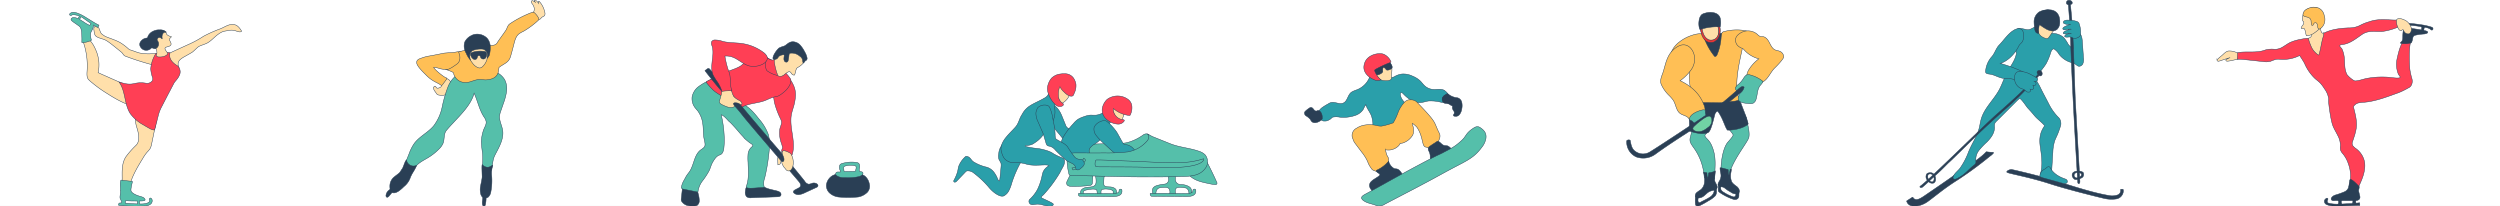 <svg id="Layer_1" data-name="Layer 1" xmlns="http://www.w3.org/2000/svg" viewBox="0 0 1081.07 89.24"><line x1="1081.07" y1="89.18" y2="89.18" fill="none" stroke="#2a3f55" stroke-miterlimit="10" stroke-width="0.21"/><path d="M593.11,55.26a2.7,2.7,0,0,0,.53-1.24,5.52,5.52,0,0,0-.09-1.67,12.76,12.76,0,0,0-.42-2c-.59-1.81-2-3.28-2.51-5.1a11.17,11.17,0,0,0-1.08,2,6.61,6.61,0,0,1-3.12,2.52,15.46,15.46,0,0,1-7.19.88,7.07,7.07,0,0,0-2.86,0c-.56.17-.65.73-1.64,1.17a3.18,3.18,0,0,1-2,.52,1.76,1.76,0,0,1-1.47-.59,9,9,0,0,0-.34-1.24,1.94,1.94,0,0,1-.71-.86c-.17-.51-.52-1.51,1.54-3.13a24.92,24.92,0,0,1,2.57-1.58,4.8,4.8,0,0,1,1.13-.57c1.69-.51,3.55.85,5.22.28,2.12-.72,2-3.68,3.89-4.88a10.88,10.88,0,0,1,2-.87,9.68,9.68,0,0,0,6.07-6.62c.46-.35.81-.71,1.38-.66.37,0,.73.16,1.09.21a5.18,5.18,0,0,0,1.18,0l1.72-.15a.86.86,0,0,1,.32,0,.83.83,0,0,1,.3.18,8.42,8.42,0,0,0,2,1.36,2.55,2.55,0,0,0,2.33-.05A8.37,8.37,0,0,1,606.31,32a9,9,0,0,1,4.47.9A10.74,10.74,0,0,1,614,34.86c.77.72,1.36,1.61,2.14,2.31a6,6,0,0,0,3.51,1.49c1.62.12,3.35-.39,4.79.35a6,6,0,0,1,2.14,2.34,15.29,15.29,0,0,1-1.78,2.39,1.88,1.88,0,0,1-.61.48,1.8,1.8,0,0,1-1,0,18.06,18.06,0,0,0-5.4-.56c-1.13.15-2.21.58-3.35.69-2.92.27-5.61-1.64-7.62-3.78-.27-.29-.64-.61-1-.47-.15.06-.59.47.11,2.18.39,1,1.84,2.33,2.2,3.3a5.11,5.11,0,0,1-.18,3.13,29.15,29.15,0,0,1-1.73,5.07,9.67,9.67,0,0,1-3.42,4,9.94,9.94,0,0,1-3.63,1.26,4.47,4.47,0,0,1-2.09,0c-1.73-.52-2.57-2.59-4.24-3.29C592.92,55.47,592.91,55.52,593.11,55.26Z" fill="#2a9faa" stroke="#2a3f55" stroke-miterlimit="10" stroke-width="0.2"/><path d="M622.41,57.61c-2.78-5.41-.36-3.75-9.89-13.65a3.75,3.75,0,0,0-2.12-.79h-.15l-.3,0h-.31l-.24,0-.27,0-.19.05a3.61,3.61,0,0,0-1.5.87,13.86,13.86,0,0,0-2.86,4.5,24,24,0,0,1-2,4.32l-.15.22a31.57,31.57,0,0,1-5,1.4,5.77,5.77,0,0,1-1.93-.23c-3-.67-6.34-.57-8.89,1.15a3.49,3.49,0,0,0-1.86,3.86,1.59,1.59,0,0,0,.33.79l0,.13A5.81,5.81,0,0,0,586,62l2.85,3.79a20.25,20.25,0,0,1,2.26,3.47c.31.66.55,1.35.88,2a15.19,15.19,0,0,0,1.21,1.86c.59.83,2.3.8,2.9,1.63,2.41-.65,2.48-2.48,4.11-4.37.87-2.35-.42-2.35-.8-4.3-.09-.44-.2-.88-.32-1.31a8.42,8.42,0,0,0,1.42.12c1.82,0,4.13-1.13,4.91-2.77a1.34,1.34,0,0,0,.07-.18,3.38,3.38,0,0,0,1.87-.39,7.53,7.53,0,0,0,3.18-2.61c1.07-1.22.76-3.58.46-4.39a3.57,3.57,0,0,1-.23-1.2,11.84,11.84,0,0,1,1.87,1.59c2.13,3,2.29,6.14,2.88,7.63.75,1.87,1.67.26,2.46,2.11.11.26-.06.84.21.91a1,1,0,0,0,.8-.3c1.32-1,.45-1.63,1.76-2.65C620.85,62.56,623.57,59.87,622.41,57.61Z" fill="#ffbf55" stroke="#2a3f55" stroke-miterlimit="10" stroke-width="0.2"/><path d="M593.72,28.42a.21.21,0,0,0-.24.09.9.9,0,0,0,.69.91c.58.89.53,2.42,1.14,3.3a5,5,0,0,0,2.28,2,7.55,7.55,0,0,0,2.23.21,3.16,3.16,0,0,0,1.62-.51,1.49,1.49,0,0,0,.32-1.06c0-.85.07-1.71.11-2.57a8.2,8.2,0,0,0-.09-2.1A2.76,2.76,0,0,0,600.69,27a3.84,3.84,0,0,0-1.53-.5,4.61,4.61,0,0,0-2.78.17,14.84,14.84,0,0,0-1.32.92A7.62,7.62,0,0,1,593.72,28.42Z" fill="#ffdfaa" stroke="#2a3f55" stroke-miterlimit="10" stroke-width="0.2"/><path d="M596.09,32.31c.52-.16,1.84-.74,1.88-1.48a3.22,3.22,0,0,1,.06-1.39c.12-.32.34-.26.65-.11a1.9,1.9,0,0,1,.66.69c.29.38.56.32.95.28a3,3,0,0,0,1.1-.41,1.16,1.16,0,0,0,.59-.52,1.35,1.35,0,0,0-.16-1.08c-.19-.37-.35-.65-.54-1A.89.89,0,0,0,601,27a.67.67,0,0,0-.52,0A31.91,31.91,0,0,0,595.57,29a4.66,4.66,0,0,0-1.28.91,1.09,1.09,0,0,0-.31.79,1.45,1.45,0,0,0,.58.83c.25.21.39.51.63.74S595.77,32.41,596.09,32.31Z" fill="#2a3f55" stroke="#2a3f55" stroke-miterlimit="10" stroke-width="0.2"/><path d="M564.56,48a1.58,1.58,0,0,0-.46.63,1.51,1.51,0,0,0,.73,1.51,7.44,7.44,0,0,1,1.75,1.44,7.56,7.56,0,0,0,.65,1,2.15,2.15,0,0,0,2,.41,4.54,4.54,0,0,0,2.37-1.35.75.75,0,0,0,.18-.28.8.8,0,0,0,0-.43,4,4,0,0,0-.65-2.45c-.31-.35-.7-.74-1.16-.71-.23,0-.42.18-.65.24-.48.12-.92-.28-1.22-.67s-.64-.84-1.14-.87a1.45,1.45,0,0,0-.91.36A10.43,10.43,0,0,0,564.56,48Z" fill="#2a3f55" stroke="#2a3f55" stroke-miterlimit="10" stroke-width="0.2"/><path d="M566.16,49.53a.73.73,0,0,0,.25.6,1.59,1.59,0,0,0,.58.33,4.66,4.66,0,0,0,3.52-.16A1.38,1.38,0,0,0,570,49a5.75,5.75,0,0,0-2.91-.15C566.69,48.9,566.22,49.11,566.16,49.53Z" fill="#2a3f55" stroke="#2a3f55" stroke-miterlimit="10" stroke-width="0.2"/><path d="M628.7,50.16a.44.44,0,0,1-.15-.12c-.21-.25.12-.58.26-.88a1.36,1.36,0,0,0-.21-1.24,3.12,3.12,0,0,1-.56-1.18c-.06-.57.28-1.25-.09-1.68a1.09,1.09,0,0,0-.67-.3,11.36,11.36,0,0,0-1.65,0,2.17,2.17,0,0,1-1.55-.48,1.77,1.77,0,0,1-.21-2.07,4.2,4.2,0,0,1,1.59-1.54.73.73,0,0,1,.44-.15.67.67,0,0,1,.32.15,7.83,7.83,0,0,0,3.24,1.51,7.39,7.39,0,0,1,1,.16,2.63,2.63,0,0,1,1.67,2,6.38,6.38,0,0,1,0,2.68,5.36,5.36,0,0,1-1,2.51A2.08,2.08,0,0,1,628.7,50.16Z" fill="#2a3f55" stroke="#2a3f55" stroke-miterlimit="10" stroke-width="0.2"/><path d="M624.7,41.23c.28-.08,1,.31,1.3.41a5.59,5.59,0,0,1,2.2,1.21,2.91,2.91,0,0,1,1,1.47,1.24,1.24,0,0,1-.72,1.46,1.56,1.56,0,0,1-1.18-.33c-.34-.23-2.39-1.38-2.94-1.87-.11-.09-.69-.38-.71-.53a3,3,0,0,1,.22-.93A2.31,2.31,0,0,1,624.7,41.23Z" fill="#2a3f55" stroke="#2a3f55" stroke-miterlimit="10" stroke-width="0.2"/><path d="M594.71,30.05a51.33,51.33,0,0,1,6.64-3.1.21.21,0,0,0,.13-.29,6.21,6.21,0,0,0-2.43-2.84,3.7,3.7,0,0,0-1.62-.59c-2.64-.27-5.76.88-7,3.28a5.85,5.85,0,0,0-.66,2.62c0,2.64,2.47,4.71,5,5.56a4,4,0,0,0,2.4-.15,9.45,9.45,0,0,1-2.67-3.78A.57.57,0,0,1,594.71,30.05Z" fill="#ff3f55" stroke="#2a3f55" stroke-miterlimit="10" stroke-width="0.2"/><path d="M596.54,83.28c0,.08-.09.17-.16.12a4.32,4.32,0,0,1-2.52-.42,3.73,3.73,0,0,1-.94-1,3.18,3.18,0,0,1-.74-1.8,2.49,2.49,0,0,1,.72-1.63,7.07,7.07,0,0,1,1.43-1.12l1.28-.83a5,5,0,0,0,1-.8c.6-.66-1.72-1.26-1.48-2.11a14.78,14.78,0,0,0,5.36-4,4.91,4.91,0,0,0,2.29,3.12c1,.51,1.68-.45,3.34,2.1.71,1.08-.39,2.1-1.19,3.11a11.06,11.06,0,0,1-4.47,3.33C599,82.05,597.61,82.07,596.54,83.28Z" fill="#2a3f55" stroke="#2a3f55" stroke-miterlimit="10" stroke-width="0.2"/><path d="M618.47,67.59a5.19,5.19,0,0,0-.56-2.19,1.81,1.81,0,0,1-.13-1.67,1.87,1.87,0,0,1,.6-.55c.65-.45,1.3-.89,2-1.32s1.2-1,1.72-.69c1.13.72,1.22,1.2,2.19,1.65.4.18,1.44.11,1.82.32,1,.53,2.16,1.65,1.64,2.61-.33.59-1.72,1.22-2.29,1.59l-5.23,3.48a1.13,1.13,0,0,1-.67.25c-.32,0-.54-.3-.73-.55-.48-.67-.51,0-.34-.83C618.54,69.27,618.41,68,618.47,67.59Z" fill="#2a3f55" stroke="#2a3f55" stroke-miterlimit="10" stroke-width="0.2"/><path d="M632.15,70.64c3.74-2,6.05-3.48,8.56-6.87A8.65,8.65,0,0,0,642.54,60c.44-2.54-1-3.87-2.56-4.88-1-.61-1.78-.44-3.2.54-3.06,2.11-2.72,3.27-4.73,5.09-3.26,3-4.73,3.47-8.18,5.34-.66.35-1.16.57-1.84.88-4.33,2-19,10-23.8,12.71-2.43,1.35-4.14,2.31-7.52,4.12-.73.39-2.17,1.14-1.93,1.93a2.34,2.34,0,0,0,1,1.12c1.54,1.08,3.45,1.24,5.2,1.94a4.66,4.66,0,0,0,.89.3,4.83,4.83,0,0,0,3-.82C607,84,615.4,79.72,623.13,75.44,625.87,73.93,629.34,72.1,632.15,70.64Z" fill="#55bfaa" stroke="#2a3f55" stroke-miterlimit="10" stroke-width="0.2"/><path d="M463.64,61.52a1.08,1.08,0,0,1-.39.43,1,1,0,0,1-.78-.06,10.66,10.66,0,0,1-4-3.37l-1.61-1.91a6.87,6.87,0,0,1-.7-.91,7.87,7.87,0,0,1-.83-2.18,8.78,8.78,0,0,1-.39-2c-.06-1.67-.44-4.9.4-6.35,2.76,1.83,3.59,4.36,4.26,6l1.19,2.9a2.39,2.39,0,0,0,1.7,1.65L465,56.79c.45.19,1,.51.93,1a1.22,1.22,0,0,1-.21.48C465,59.34,464.33,60.43,463.64,61.52Z" fill="#2a9faa" stroke="#2a3f55" stroke-miterlimit="10" stroke-width="0.2"/><path d="M497,58.79a2.42,2.42,0,0,1-.71,2.23,39.41,39.41,0,0,1-3.36,3.1,9.07,9.07,0,0,1-2.43,1.56,10.54,10.54,0,0,1-3.71.5l-22.34.32a2.37,2.37,0,0,1-1-.12c-.93-.38-1.06-1.61-1-2.61a1.3,1.3,0,0,1,.37-1.09,1.28,1.28,0,0,1,.73-.17L484.06,62a16.39,16.39,0,0,0,3.21-.3,20.63,20.63,0,0,0,7-3.29,2.38,2.38,0,0,1,1.51-.53A1.41,1.41,0,0,1,497,58.79Z" fill="#55bfaa" stroke="#2a3f55" stroke-miterlimit="10" stroke-width="0.2"/><path d="M462.91,75.39c-.4.79-1,2-1.37,2.76s-.53,1.4.14,2a2.66,2.66,0,0,0,1.81.44,58.2,58.2,0,0,0,7.59-.36,1.56,1.56,0,0,0,1.05-.43,1.7,1.7,0,0,0,.26-.92l.21-3.06c-3-.9-6.13-1.8-9.17-1.1a.9.9,0,0,0-.53.27C462.78,75.14,462.71,75.34,462.91,75.39Z" fill="#55bfaa" stroke="#2a3f55" stroke-miterlimit="10" stroke-width="0.2"/><path d="M461.91,69.83c1.35.07,2.64-.11,4,0a9.88,9.88,0,0,0,4.88-.89c.64-.3,1.35-.87,1.2-1.56-.1-.45-.52-.74-.76-1.12a2.17,2.17,0,0,1,.21-2.35,6.71,6.71,0,0,1,1.91-1.6,13.45,13.45,0,0,0,2.34-1.82c1.37-1.44,2.07-3.36,3-5.13a23.39,23.39,0,0,1,3.3-4.88.54.54,0,0,0,.16-.26.61.61,0,0,0-.11-.43c-.51-.89-1.06-1.74-1.65-2.57a.74.74,0,0,0-.33-.3c-.21-.07-.44.08-.62.22-1.68,1.27-3.53,2.5-5.63,2.66-.86.06-1.73-.07-2.59,0a10.39,10.39,0,0,0-2.49.65,11.25,11.25,0,0,0-2.67,1.2,10.34,10.34,0,0,0-1.94,1.86A33.49,33.49,0,0,0,459.93,59a10,10,0,0,0-.9,2,10.68,10.68,0,0,0,0,5.09,2.65,2.65,0,0,0,.4,1.12,2.59,2.59,0,0,0,.89.71,16.55,16.55,0,0,0,3.78,1.59Z" fill="#2a9faa" stroke="#2a3f55" stroke-miterlimit="10" stroke-width="0.2"/><path d="M477.45,76.47c.05-.25,1.2-1.17,1-1.35a44.13,44.13,0,0,0-4.64-.72c-.51.16-.22.93-.11,1.45.75,3.94-.14,4.25-.68,4.62a2,2,0,0,1-.76.28c-.75.15-1.53.16-2.29.26a3.92,3.92,0,0,0-2.11.86,1.92,1.92,0,0,0-.54,2.1.4.4,0,0,0,.13.18c.28.22.71-.14,1,0a8,8,0,0,1,0-1.2c.07-.41.79-.7,1.54-.84,1.55-.27,3.11-.58,4.1-.06.36.18.29,1.16.4,1.55a.48.48,0,0,0,.15.29.49.49,0,0,0,.3.06h1.13c.2-.19-.26-1.61.49-2a6.15,6.15,0,0,1,2.6-.14c.7,0,2.12.36,2.22,1.05,0,.15-.07,1.07.07,1.09.71.1,1.23.67,1.42,0a3.89,3.89,0,0,0-.33-2.06,3.27,3.27,0,0,0-2-1c-.75-.15-1.57,0-2.31-.25a1.36,1.36,0,0,1-.77-.44,1.28,1.28,0,0,1-.14-.7A17.23,17.23,0,0,1,477.45,76.47Z" fill="#55bfaa" stroke="#2a3f55" stroke-miterlimit="10" stroke-width="0.2"/><path d="M505.8,83.92c.29-1.36.05-2.83-1.63-2.88a17,17,0,0,0-1.89.06,2.81,2.81,0,0,0-1.75.6,3,3,0,0,0-.67,2.17,2.83,2.83,0,0,1-1.36-.12,5.34,5.34,0,0,1-.16-1.6c0-.54.48-1.42,1.81-1.87a17.07,17.07,0,0,1,3.27-.64,3,3,0,0,0,1-.27,2,2,0,0,0,.91-1.68,5.67,5.67,0,0,0-.38-1.94c1.08-.12,2.16-.19,3.25-.22a9.62,9.62,0,0,1,.05,1.86,2.28,2.28,0,0,0,.6,1.7,2.51,2.51,0,0,0,1.74.72,6.75,6.75,0,0,1,3.54.88c1,.67,1.12,1.16,1.27,2.82l-1.3.13A2.44,2.44,0,0,0,513,81.35a11.39,11.39,0,0,0-3.87-.25,1.41,1.41,0,0,0-.89,1,7.59,7.59,0,0,0,.11,1.77C507.67,83.81,506.47,84,505.8,83.92Z" fill="#55bfaa" stroke="#2a3f55" stroke-miterlimit="10" stroke-width="0.2"/><path d="M522.62,79.36c-2.75-.56-5.63-1.19-7.74-3a1.27,1.27,0,0,1-.54-.91,1.35,1.35,0,0,1,.43-.81,16.89,16.89,0,0,1,6.45-4.77.62.62,0,0,1,.76.3q2.26,4.34,4.25,8.79a.62.62,0,0,1-.57.87A17.37,17.37,0,0,1,522.62,79.36Z" fill="#55bfaa" stroke="#2a3f55" stroke-miterlimit="10" stroke-width="0.2"/><path d="M478.19,52.25c1,.44,3.55,3.07,4.79,5,.3.46,1.78,3.2,2.29,4.07a2.8,2.8,0,0,0,.82,1.08,3.78,3.78,0,0,0,1,.16,5.33,5.33,0,0,1,4.08,3.51.56.56,0,0,1,0,.36.58.58,0,0,1-.44.31,19.89,19.89,0,0,1-5.58.78,4.09,4.09,0,0,1-1.63-.24,3.84,3.84,0,0,1-.95-.61c-1.3-1-2.52-2.13-3.73-3.25l-1.59-1.46A22,22,0,0,1,474,58.53a4.29,4.29,0,0,1-.89-3.37C474,52.83,477.17,51.81,478.19,52.25Z" fill="#2a9faa" stroke="#2a3f55" stroke-miterlimit="10" stroke-width="0.2"/><path d="M496,57.85a19.81,19.81,0,0,1,1.95,1c.42.21.85.39,1.29.56l6.8,2.73c4.08,1.63,8.38,1.81,12.51,3.29A6.33,6.33,0,0,1,521.17,67a4.71,4.71,0,0,1,.33,5.37A7.64,7.64,0,0,1,517,75.66a21.77,21.77,0,0,1-5.69.67c-16.1.45-32.21,0-48.3-.54a.94.94,0,0,1-.47-.09,1,1,0,0,1-.36-.69,27.63,27.63,0,0,1-.78-6c0-1,.14-2.32,1.1-2.6a12.14,12.14,0,0,1,2.07-.29c5.94,0,8.35.06,12.78,0a79.66,79.66,0,0,0,10.37-.44,14.27,14.27,0,0,0,8.54-5C496.88,59.8,496.94,58.22,496,57.85Z" fill="#55bfaa" stroke="#2a3f55" stroke-miterlimit="10" stroke-width="0.2"/><path d="M485.08,52.1c-.44.24-.47,0-.91.2-.28.15-.63.31-.91.14a1,1,0,0,1-.33-.46c-.45-1-.91-2-1.36-3.08a6.61,6.61,0,0,1-.53-1.53,2.16,2.16,0,0,1,.29-1.56l2.05,1.25c.52.31,2.67-.56,3.26-.64C486.82,47.11,485.89,50.24,485.08,52.1Z" fill="#ffdfaa" stroke="#2a3f55" stroke-miterlimit="10" stroke-width="0.2"/><path d="M481.4,47.16a4.68,4.68,0,0,0,4.27,4.6c.28,0,.7.18.42.62a3.05,3.05,0,0,1-2.81,1.28A8,8,0,0,1,477.89,51a5.12,5.12,0,0,1-.91-5.31A7.12,7.12,0,0,1,478.73,43a7.63,7.63,0,0,1,9.35.2,4.16,4.16,0,0,1,1.4,3.06,6.9,6.9,0,0,1-.75,3.47.28.28,0,0,1-.36.2,12.33,12.33,0,0,1-6.9-3Z" fill="#ff3f55" stroke="#2a3f55" stroke-miterlimit="10" stroke-width="0.2"/><path d="M432,69a16.9,16.9,0,0,1,.82,1.51,3.87,3.87,0,0,1,.07,1.44q-.25,3.12-.62,6.23c-.25.22-.6-.16-.91-.92a11.67,11.67,0,0,0-1.49-2.7,6,6,0,0,0-3.73-2.39A18.79,18.79,0,0,1,421,70c-1.05-.67-1.34-1.94-2.62-2.31a1.18,1.18,0,0,0-.69-.07,1.17,1.17,0,0,0-.45.35,10.74,10.74,0,0,0-2.67,3.93c-.22.7-.29,1.43-.45,2.15a17.6,17.6,0,0,1-1.6,3.9.75.75,0,0,0-.12.44.54.54,0,0,0,.68.37,1.62,1.62,0,0,0,.69-.5l3.72-3.9a1.65,1.65,0,0,1,.48-.39,1.1,1.1,0,0,1,.54-.09,4.14,4.14,0,0,1,2.07.56,41.34,41.34,0,0,1,7,6.52,14.8,14.8,0,0,0,2.86,2.68c1.1.71,2.42,1.51,3.65,1.07a5.46,5.46,0,0,0,2.3-2.51,16.27,16.27,0,0,0,1.08-2.9,48.47,48.47,0,0,1,5-10.94c-1.24-1.4-3.15-2-4.64-3.09-1.31-1-2.34-2.38-3.86-2.93a.43.43,0,0,0-.25,0,.38.38,0,0,0-.13.09,6.35,6.35,0,0,0-1.71,4.05A4.73,4.73,0,0,0,432,69Z" fill="#2a9faa" stroke="#2a3f55" stroke-miterlimit="10" stroke-width="0.2"/><path d="M452.5,55.17q-.39,1-.84,1.89A11.45,11.45,0,0,1,450.57,59a13.06,13.06,0,0,1-3.08,2.7,7.58,7.58,0,0,1-1.25.76,7.12,7.12,0,0,1-2.68.44.22.22,0,0,0-.17.31.68.68,0,0,0,.36.2,37.79,37.79,0,0,0,5.2.83c1.73.25,5,1.07,6.38,2.11a22.85,22.85,0,0,0,3.8,1.84c1,.32,1.63.81.95,3.08-.16.52-1.23,2.28-1.44,2.77a10.52,10.52,0,0,1-.78,1.39,58.17,58.17,0,0,1-6.54,8.69c-.33.37-.81.63-1,1.09a.55.55,0,0,0,0,.28c0,.19,5.21,2.27,5.18,2.83s-.74.85-1.32.87c-2,.08-4-1.09-6-.89-.9.09-1.89.44-2.64-.06a1.42,1.42,0,0,1-.41-1.88,16.67,16.67,0,0,0,3.48-4.39,25.26,25.26,0,0,0,1.92-5.53,18,18,0,0,1,.5-2,5.6,5.6,0,0,1,2.56-2.74c-.76-1-6,.44-9.85-.76a16.82,16.82,0,0,0-4.21-.65,5.64,5.64,0,0,1-4-.74,4.27,4.27,0,0,1-1.73-1.84,9.5,9.5,0,0,1-.71-2,4.59,4.59,0,0,1,0-2.95,10.18,10.18,0,0,1,1.72-3.08c1.24-1.62,2.74-3,4.11-4.51,1.74-1.9,1.65-3.58,3.08-5.71A9.52,9.52,0,0,1,445,46c2.05-1.39,4.42-2.27,6.55-3.53a4.27,4.27,0,0,0,1.56-1.32,1.92,1.92,0,0,1,.52-.7,1.23,1.23,0,0,1,.81-.09A4.42,4.42,0,0,1,457.15,42a.47.47,0,0,1,.13.24.62.62,0,0,1-.11.34,9.4,9.4,0,0,0-.82,2.26,6.61,6.61,0,0,0-.27,1.45c0,.43.06.85.09,1.28a9.3,9.3,0,0,1-1.46,5.85A3.88,3.88,0,0,1,452.5,55.17Z" fill="#2a9faa" stroke="#2a3f55" stroke-miterlimit="10" stroke-width="0.2"/><path d="M466,72.63c.22-.31.7-.34,1-.57a7.27,7.27,0,0,0,1-1l1.08-1.22a1,1,0,0,0,.27-.43c.09-.42-.35-.75-.72-1a8.71,8.71,0,0,1-3.56,3.82,3.19,3.19,0,0,1-1.51.38,2.43,2.43,0,0,0,.44.88C466.72,72.85,465.84,72.8,466,72.63Z" fill="#55bfaa" stroke="#2a3f55" stroke-miterlimit="10" stroke-width="0.2"/><path d="M461.91,39.08a2.38,2.38,0,0,0,1.08.22,7.26,7.26,0,0,1-3.6,5.3,1.63,1.63,0,0,1-.89.27,19.79,19.79,0,0,0-.92-2.51A7.37,7.37,0,0,1,457,41a4,4,0,0,1-.09-1.14,6.23,6.23,0,0,1,1.68-3.87l2.13,2.15A4.66,4.66,0,0,0,461.91,39.08Z" fill="#ffdfaa" stroke="#2a3f55" stroke-miterlimit="10" stroke-width="0.2"/><path d="M456.68,45.53a11,11,0,0,1-3.23-4.78,6,6,0,0,1-.46-3.13,7.89,7.89,0,0,1,1.75-3.85,7.18,7.18,0,0,1,2.4-1.47,10.46,10.46,0,0,1,3.37-.41,4.46,4.46,0,0,1,4.18,2.72,6.49,6.49,0,0,1,.58,1.81,7.18,7.18,0,0,1-.72,3.83c-.23.56-.35,1.22-1,1.32a2.7,2.7,0,0,1-1.6-.33,7.7,7.7,0,0,1-1.82-1.45,7,7,0,0,1-1.75-2.26c-.18,0-.23.25-.29.43a8.5,8.5,0,0,0-.4,3.22,5,5,0,0,0,.12,1.16,4.23,4.23,0,0,0,1.73,2.34C460.7,45.46,458.53,46.84,456.68,45.53Z" fill="#ff3f55" stroke="#2a3f55" stroke-miterlimit="10" stroke-width="0.2"/><path d="M454.09,63.28a4.73,4.73,0,0,1,2.29,1.63,67.87,67.87,0,0,0,5,4.65l2,1a3,3,0,0,1,1.53,1.33c.19.45.17,1,.53,1.35a1,1,0,0,0,.95.19,2.12,2.12,0,0,0,.86-.52c.74-.66,1.59-1.22,1.63-2.21a2.68,2.68,0,0,0-.69-1.48c-.47-.44-1.22-.28-1.85-.39a3.16,3.16,0,0,1-1.68-1,45.79,45.79,0,0,1-3-4.32c-1.28-1.83-5-2.9-5.21-3.73a6.47,6.47,0,0,1-.18-1.7,33,33,0,0,0-.71-5.32c-.12-.61-.24-1.22-.35-1.83a16.09,16.09,0,0,0-1.35-4.54,1.6,1.6,0,0,0-1.09-.84,4.34,4.34,0,0,0-4,1,3.46,3.46,0,0,0-.4.82,4.92,4.92,0,0,0-.42,1.51,9.09,9.09,0,0,0,.57,3c1.19,2.62,1.69,3.92,2.15,4.88a17.64,17.64,0,0,1,.87,2.47c.25.86.51,1.72.76,2.58a2.57,2.57,0,0,0,.48,1C453.18,63.16,453.59,63.17,454.09,63.28Z" fill="#2a9faa" stroke="#2a3f55" stroke-miterlimit="10" stroke-width="0.2"/><path d="M466.55,83.58c.36,0,12.55.08,14.37.11s3.11-.26,3-1.27c-.06-.77,1.09-.81,1.19-.34.21,1,.18,3-4,2.94-4.52-.08-13.46-.14-14.19-.16S466.19,83.57,466.55,83.58Z" fill="#55bfaa" stroke="#2a3f55" stroke-miterlimit="10" stroke-width="0.2"/><path d="M497.53,83.59c.37,0,13.37,0,15.22.09s3.16-.27,3.09-1.27c-.06-.78,1.11-.81,1.21-.35.22,1,.18,3-4,2.94-4.59-.08-14.29-.11-15-.12S497.16,83.59,497.53,83.59Z" fill="#55bfaa" stroke="#2a3f55" stroke-miterlimit="10" stroke-width="0.2"/><path d="M474,69.2c.42-.16,8.48.24,17.32.58s11,.76,19.62.52a33.69,33.69,0,0,0,9.52-1.65c.27.09.49,2.92-9.83,3.66-8.2.58-13,0-19.62-.08s-14-.06-16.79-.11C473.13,72.1,473.56,69.37,474,69.2Z" fill="#55bfaa" stroke="#2a3f55" stroke-miterlimit="10" stroke-width="0.2"/><path d="M300.22,89.11a2.71,2.71,0,0,0,1.26-.32,2.48,2.48,0,0,0,.91-2.09,12,12,0,0,0-1.45-5.33,1,1,0,0,0-.22-.34,1.17,1.17,0,0,0-.32-.15,12,12,0,0,0-2.65-.52c-.95-.08-2.11.08-2.54.94a2.89,2.89,0,0,0-.2.89c-.14,1.22-.27,2.44-.41,3.67a2.27,2.27,0,0,0,0,.78,1.66,1.66,0,0,0,.27.57,4.44,4.44,0,0,0,2.4,1.66A8.36,8.36,0,0,0,300.22,89.11Z" fill="#2a3f55" stroke="#2a3f55" stroke-miterlimit="10" stroke-width="0.2"/><path d="M328,79.31a3.77,3.77,0,0,1,1.64,1c1.79,1.44,4.22,1.68,6.44,2.29a2.94,2.94,0,0,1,1.29.63,1.13,1.13,0,0,1,.26,1.33c-.28.46-.91.52-1.45.54l-11.25.42a2.82,2.82,0,0,1-2.07-.46,2.87,2.87,0,0,1-.54-2.39,4.52,4.52,0,0,1,.23-1.27,1.21,1.21,0,0,1,.84-.76,2.41,2.41,0,0,1,.16-1.16s.09,0,0,0A8.74,8.74,0,0,1,328,79.31Z" fill="#2a3f55" stroke="#2a3f55" stroke-miterlimit="10" stroke-width="0.2"/><path d="M338,65.25c0-.58.43-1.08.34-1.66a11,11,0,0,0-.47-1.68,12.87,12.87,0,0,1-.66-6.1c.19-1.06.84-2.06.72-3.13a4.09,4.09,0,0,0-.38-1.23,37,37,0,0,1-2.65-7.07c-.14-.67-.22-1.35-.31-2a5.31,5.31,0,0,1,.2-3.09,1.76,1.76,0,0,1,.39-1.3,8.16,8.16,0,0,0,3.65-1.46,11,11,0,0,1,1.59-.93c.57-.23.59-1.74,1.12-1.42a12.76,12.76,0,0,1,1.45,2.4,9.69,9.69,0,0,1,1,5,21.15,21.15,0,0,1-1,5.09c-.26.9-.55,1.8-.73,2.72-1.12,5.68,2,11.69.38,17.25-.15.5-.46,1.08-1,1.08a1.32,1.32,0,0,1-.64-.26L338.5,65.9C338.24,65.74,338,65.56,338,65.25Z" fill="#ff3f55" stroke="#2a3f55" stroke-miterlimit="10" stroke-width="0.2"/><path d="M319.74,43.82a4.82,4.82,0,0,0,2.08,1.53c2.58,1.37,4.48,3.71,6.29,6A21.58,21.58,0,0,1,332.18,58c.85,2.68.62,5.57.31,8.36A82.06,82.06,0,0,1,330.67,77a6.4,6.4,0,0,0-.21,3.88c.05.12-.74.25-1.08.25-2.13,0-7.18.85-6.66-.52,1.24-3.22.85-6.87.76-10.32a21,21,0,0,1,0-3.72,4.69,4.69,0,0,1,1.77-3.17.67.67,0,0,0,.28-.3.46.46,0,0,0-.08-.34c-.3-.57-1-.78-1.47-1.19-1.32-1.06-2.43-2-2.29-2.1-2.4-2.52-2.75-3.22-5.15-5.74a13.12,13.12,0,0,0-1.38-1.31c-.27-.21-2.17-2.61-3.28-2.77a49.34,49.34,0,0,1,1.31,9.82,28.4,28.4,0,0,1-.18,4.61,5.41,5.41,0,0,1-.47,1.76A2.24,2.24,0,0,1,311.26,67c-1.36.39-2.24,1.72-3,3s-1,2.51-1.56,3.73a31.53,31.53,0,0,1-2.9,4.46,9.85,9.85,0,0,0-2,4.88l-6.17-1.25c-.47-.09-1.06-.33-1-.81A9.4,9.4,0,0,1,296,77.61a16.91,16.91,0,0,1,1-1.81c.38-.56.82-1.07,1.2-1.63,1.84-2.77,1.91-6.61,4.3-8.92.71-.69,2-1.19,2.31-2.19a2.48,2.48,0,0,0,.06-.77,9.93,9.93,0,0,0-.29-1.8c-.56-2.05-.34-4.47-.64-6.58A12,12,0,0,0,301.76,48c-.34-.43-.72-.83-1.06-1.26a6.45,6.45,0,0,1-1.41-4.89,7.31,7.31,0,0,1,2.64-4.28A21.65,21.65,0,0,1,306.32,35l1.35-.67a1.68,1.68,0,0,1,.58-.21,1.62,1.62,0,0,1,.77.16c3.08,1.26,4.84,4.46,7.28,6.73.46.43.95.83,1.44,1.23C318.48,42.8,319.27,43,319.74,43.82Z" fill="#55bfaa" stroke="#2a3f55" stroke-miterlimit="10" stroke-width="0.2"/><path d="M305.41,35.62c-.2-.43,1.9-1.2,2.27-1.49,3.37-2.63,7.88-3.19,11.69-5.1a7.1,7.1,0,0,0,1.16-.69c.28-.22.53-.48.82-.69a12,12,0,0,1,1.81-1c1.71-.86,3.5-2.57,5.41-2.78,1.23-.13,4.12,1.77,5.3,2.15-.18,1.5-2,2.07-1.32,3.4a5.51,5.51,0,0,0,3,2.43,5.91,5.91,0,0,0,2.78.25c.42,0,1-.76,1.36-.57a13.91,13.91,0,0,1,2.19,2.65c.64,2-1.61,4.42-1.86,4.69-.43.47-2.76,2.58-3.94,2.79a15.6,15.6,0,0,0-2.6.7c-.77.26-1.49.63-2.23.94-3.13,1.33-6.41,1.24-9.52,2.62-.58.26-1.39.92-2,.88-.4,0-1.21-.77-1.56-1a11.28,11.28,0,0,1-3.23-2.18c-2.1-2-4.75-2.89-6.8-4.91A29.55,29.55,0,0,1,305.41,35.62Z" fill="#ff3f55" stroke="#2a3f55" stroke-miterlimit="10" stroke-width="0.2"/><path d="M336.38,71.27c.81-.11,1.1-.42,1.17-.75a2.24,2.24,0,0,1,.33-1,1.81,1.81,0,0,1,1.14-.83,1,1,0,0,0,.48-.13.74.74,0,0,0,.18-.51c.06-.86.08-1.73.07-2.6,0-.27-.87.24-1,0s-.42,0-.83.47a10,10,0,0,0-1.1,1.06,4,4,0,0,0-.5,2.34C336.34,69.94,336.36,70.61,336.38,71.27Z" fill="#ffdfaa" stroke="#2a3f55" stroke-miterlimit="10" stroke-width="0.2"/><path d="M332.17,30.92a1.6,1.6,0,0,1-.9-1.16,5.22,5.22,0,0,1-.31-2.52,4.82,4.82,0,0,0,.36-1.8c0-.14-.07-.31,0-.41s-.68-1-.6-.94c3,2.78,3.82,1.77,4.88,1.37S337,23.6,338,23a27.89,27.89,0,0,0,1.18,4.39l.3.83c.18.47.36.94.53,1.41a1.67,1.67,0,0,1,.14.53,2.56,2.56,0,0,1,0,.39c-.08.69-.13.11,0,.78-.78.14-1.37,1.4-2.16,1.4a12.9,12.9,0,0,1-1.76-.11A11.14,11.14,0,0,1,332.17,30.92Z" fill="#ff3f55" stroke="#2a3f55" stroke-miterlimit="10" stroke-width="0.2"/><path d="M345.49,78.56c.5.61,1,1.47.55,2.14a2,2,0,0,1-.83.65l-1.33.7c-.42.23-.92.61-.78,1.07a.85.85,0,0,0,.21.32,2.82,2.82,0,0,0,2.39.7,8.17,8.17,0,0,0,2.42-.83L353,81.06a1.23,1.23,0,0,0,.66-.52c.23-.49-.24-1-.74-1.22a2.52,2.52,0,0,0-1.67-.1,5.22,5.22,0,0,1-1.53.43,2.47,2.47,0,0,1-1.7-1.23c-1-1.32-4.12-5.08-4.63-5.73-.29-.37-.53-.78-.81-1.17a21.42,21.42,0,0,0-2.24-2.61c-1.7-1.77-14.39-16.64-19.12-22.35l-2.46-3c-3.85-4.66-7.7-9.31-11.88-13.66a1,1,0,0,0-.34-.27c-.52-.2-.93.45-1.43.69-.11.06-.26.13-.25.25S310.69,38,311.71,39c1.62,1.7,3.15,3.48,4.68,5.27l1.94,2.26c1,1.12,1.93,2.25,2.84,3.42C324.44,54.12,344.07,76.83,345.49,78.56Z" fill="#2a3f55" stroke="#2a3f55" stroke-miterlimit="10" stroke-width="0.2"/><path d="M339.8,21.23a.86.86,0,0,0-.76.43c-.19.35-.68.44-1,.69-.5.43-1,.85-1.47,1.33a16.84,16.84,0,0,0-1.1,1.28,2.57,2.57,0,0,0-.62,1.13,2.27,2.27,0,0,0,0,.78,25.37,25.37,0,0,0,1.38,5.42,1.42,1.42,0,0,0,.23.44,1,1,0,0,0,.61.29,2.82,2.82,0,0,0,2-.66,10.57,10.57,0,0,1,1.76-1.24,1.11,1.11,0,0,1,.5-.12c.45,0,.72.5,1,.87a1.27,1.27,0,0,0,1.17.6c.32-.06.61-2.41,1-2.88.52-.66.67-.28,2.19-1.62a4.39,4.39,0,0,0,1.36-2.55,4.91,4.91,0,0,0-.57-2.4,3.5,3.5,0,0,0-.5-.75,4.38,4.38,0,0,0-1.33-.83,5.19,5.19,0,0,0-4.35-.53A5.42,5.42,0,0,0,339.8,21.23Z" fill="#ffdfaa" stroke="#2a3f55" stroke-miterlimit="10" stroke-width="0.2"/><path d="M341.78,23a.66.66,0,0,0-.4.25,1.39,1.39,0,0,0-.21.75,17.79,17.79,0,0,1-.29,1.92c-.09.44-.17.74-.58.91a.94.94,0,0,1-1.07-.41,1.88,1.88,0,0,1-.24-1.19c0-.41.12-.82.12-1.23a.35.35,0,0,0-.07-.25.34.34,0,0,0-.24-.06,3.7,3.7,0,0,0-1.77.54,1.18,1.18,0,0,0-.28.22,7.49,7.49,0,0,0-.45.65,1.71,1.71,0,0,1-1.77.52c-.53-.12-.38-1.24.77-3a10.53,10.53,0,0,1,1.5-1.82,11.16,11.16,0,0,1,2.3-.88c.84-.39,1.47-1.13,2.3-1.53a3.3,3.3,0,0,1,1.51-.34A4.45,4.45,0,0,1,346,19.49a13.22,13.22,0,0,1,1.95,2.89A8.15,8.15,0,0,1,349,25a1.13,1.13,0,0,1-.24,1,4.19,4.19,0,0,1-.47.29,3.87,3.87,0,0,0-.67.87c-.05.06-.12.13-.2.11s-.12-.08-.15-.15c-.24-.53-.17-1.17-.4-1.71a3,3,0,0,0-1.09-1.16A5.13,5.13,0,0,0,341.78,23Z" fill="#2a3f55" stroke="#2a3f55" stroke-miterlimit="10" stroke-width="0.2"/><path d="M374.38,76.5a4.32,4.32,0,0,0-2.56-1.22,27.39,27.39,0,0,0-6.65-.29l-1,0a10.69,10.69,0,0,0-1.27.09,8.71,8.71,0,0,0-2.85.85,5.54,5.54,0,0,0-2.68,3.88,4.31,4.31,0,0,0,1.42,3.68,7.06,7.06,0,0,0,3.68,1.69,44.25,44.25,0,0,0,8.69,0,7.65,7.65,0,0,0,3.86-2,3.89,3.89,0,0,0,.89-3.72A5.77,5.77,0,0,0,374.38,76.5Z" fill="#2a3f55" stroke="#2a3f55" stroke-miterlimit="10" stroke-width="0.2"/><path d="M372.51,74.29c-1.05-.16-.92-.47-.95-.78a2.34,2.34,0,0,1,.13-.86,3.13,3.13,0,0,0,0-1.22,1.37,1.37,0,0,0-.32-.75,1.75,1.75,0,0,0-1.07-.44,14.17,14.17,0,0,0-6.14.46,1.66,1.66,0,0,0-.77.39,1.44,1.44,0,0,0-.37.82,3,3,0,0,0,.46,2.08.23.23,0,0,1-.2.38c-.3,0-.61,0-.92,0a1,1,0,0,0-1,.66,1.08,1.08,0,0,0,.53,1,5.66,5.66,0,0,0,3.5.78,21.62,21.62,0,0,0,6.28-.5,4.7,4.7,0,0,0,1.19-.68C373.2,75.41,373.48,74.43,372.51,74.29Zm-2.29-1.61a6.68,6.68,0,0,1-.29,1.15c0,.1-.06.22-.15.27a.43.43,0,0,1-.22,0l-4.21.07a.42.42,0,0,1-.29-.07.4.4,0,0,1-.1-.26c0-.29-.09-.57-.13-.86a1.16,1.16,0,0,1,.1-.86,1.13,1.13,0,0,1,.57-.33,8.1,8.1,0,0,1,4.26-.1C369.91,71.77,370.29,71.78,370.22,72.68Z" fill="#55bfaa" stroke="#2a3f55" stroke-miterlimit="10" stroke-width="0.2"/><path d="M319.33,44.67a4.3,4.3,0,0,0-1.68-.21c-.18,0-.27.12-.43.21-.33.2.57,1.1.32,1.4-.4.49-1.92.48-2.54.32a18.19,18.19,0,0,1-2.64-1.06,3.11,3.11,0,0,1-.94-.61,1.09,1.09,0,0,1-.32-1c1-3.31,1.2-4.3,1.2-6.28V36.7c1,.14,2.07.09,3.09.23.91,1.6,1,3.24,1.94,4.81a7.67,7.67,0,0,0,2.51,1.75,2.1,2.1,0,0,1,1,1.27.35.35,0,0,1-.31.42C320,45.25,319.78,44.87,319.33,44.67Z" fill="#ffdfaa" stroke="#2a3f55" stroke-miterlimit="10" stroke-width="0.2"/><path d="M338.09,70.16c.15-.39.72-.2.84-.59.41-1.27-.5-2.13-.48-2.81,0-.83-.42-1,.21-1.54.39-.33,3,.79,3.33,1.29a7.31,7.31,0,0,1,.85,5.51,3.12,3.12,0,0,1-.78,1.44,1.5,1.5,0,0,1-1.52.38c-.66-.26-.94-1-1.48-1.5C338.89,72.2,337.94,70.54,338.09,70.16Z" fill="#ffdfaa" stroke="#2a3f55" stroke-miterlimit="10" stroke-width="0.2"/><path d="M316.48,39.19c-.91-2.3-.4-4.93-1-7.32-.18-.66-.44-1.3-.67-1.95a37.69,37.69,0,0,1-1.34-5.67,8,8,0,0,1,3.25.43c2.63.93,4.68,3.21,7.39,3.86a8.69,8.69,0,0,0,5-.47c1.59-.6,3.45-2.13,2.39-4a5.55,5.55,0,0,0-1.57-1.56,20.44,20.44,0,0,0-9.1-3.7c-2.75-.4-5.58-.23-8.27-.91a10.33,10.33,0,0,0-3.5-.62,1.63,1.63,0,0,0-1.36.78,2.42,2.42,0,0,0,.18,1.72c1.33,4.06-1.19,8.74.49,12.67a21.06,21.06,0,0,0,1.92,3.08,16.28,16.28,0,0,1,1.91,4c-.08.09,0,0-.08,0a19.91,19.91,0,0,1,4.29-.25Z" fill="#ff3f55" stroke="#2a3f55" stroke-miterlimit="10" stroke-width="0.2"/><path d="M359.8,78.51c.46-.59,2.37.75,6.09.75s5.44-.14,6.66-.57,2.79.25,2.07,1.29-4.76,1.72-8.52,1.47S357.8,81.09,359.8,78.51Z" fill="#2a3f55" stroke="#2a3f55" stroke-miterlimit="10" stroke-width="0.2"/><path d="M58.75,45.8c.31,0-1.44.77-1.29.5a.77.77,0,0,0,0-.54,15.85,15.85,0,0,0-2-5,3.36,3.36,0,0,1-.78-2.37c0-.12.3-.26.22-.16-.64-1.5-2.26-2.28-3.75-2.94l-8.72-3.87A15.7,15.7,0,0,0,41.59,22c-1-2.35-2.94-6.5-6-5A31.68,31.68,0,0,1,37.67,30.6c-.09,1.29-.22,2.7.54,3.74A17.76,17.76,0,0,0,40.1,36a53.54,53.54,0,0,0,6.36,4.52C55.51,46.34,58,45.69,58.75,45.8Z" fill="#ffdfaa" stroke="#2a3f55" stroke-miterlimit="10" stroke-width="0.2"/><path d="M43.07,12.87c.54,1.44.41,1.6,2.25,2.75.91.57,4.79,1.65,6.84,2.92,2.49,1.55,3.53,2.86,4,3,.93.22,3.3,1.18,4.14,1.36,5.52,1.12,9.52-.7,9.63.45s1.52,2.7.84,3.63-.28.44-1.24.69A9.66,9.66,0,0,1,65.8,28a116.43,116.43,0,0,1-11.62-3.73c-.84-.35-1-1.14-1.69-1.71C48.12,19,46.26,17.46,44.81,17c-3.94-1.17-3.86-1.37-4.22-4.25a1.55,1.55,0,0,1,1.08-1.71C42.26,11,42.73,12,43.07,12.87Z" fill="#ffdfaa" stroke="#2a3f55" stroke-miterlimit="10" stroke-width="0.2"/><path d="M59.51,45.6A14.06,14.06,0,0,0,59.12,55c1,3.05,1.47,6.25-.4,7.93a38.63,38.63,0,0,0-4.16,4.7c-1.47,2.07-1.74,4.75-1.75,7.29s.19,5.14-.51,7.58a8.77,8.77,0,0,1,3.35.19C56.23,77.58,59,73,61.72,68.54a19,19,0,0,1,1.93-2.77,11.84,11.84,0,0,0,1.18-1.37A7.09,7.09,0,0,0,65.62,62c.56-2.7,1.12-5.41,1.67-8.11a12.18,12.18,0,0,0,.37-3,6.26,6.26,0,0,0-2.6-4.72A6.67,6.67,0,0,0,59.51,45.6Z" fill="#ffdfaa" stroke="#2a3f55" stroke-miterlimit="10" stroke-width="0.2"/><path d="M99.21,10.74c2.61-.59,3.83.41,5.22,2.63a.19.19,0,0,1-.05.26c-.62.38-1.49,0-2.21-.2-2.22-.76-3.08-.21-5.41.1-3.24,1.14-4.79,3.91-7.36,5.19-.64.33-2.76,1-3.4,1.37s-2.16,2-2.87,2.48c-3.92,2.5-7.23,3.11-5.74,6.69.57,1.38-6.74.9-7.79-.17a3.46,3.46,0,0,1-.75-2.34,2.32,2.32,0,0,1,.51-1.49c.16-.21.18-.49,1.64-1.2,1.75-.85,4.22-1.95,6-2.78,4.24-2,7.09-3,11-5.59a57.46,57.46,0,0,1,7.29-3.24C96.36,12.05,98.1,11,99.21,10.74Z" fill="#ffdfaa" stroke="#2a3f55" stroke-miterlimit="10" stroke-width="0.2"/><path d="M66.89,56.06c.37-1.18,1.55-6.17,1.84-7.11A17.74,17.74,0,0,1,70,46l2.58-5L75.21,36c.49-.94,1.91-2,2.58-4a3.49,3.49,0,0,0-1-3.51C72.53,26,73.43,23.43,73.49,23s-1.46-.31-1.91-.32c-.71,0-.64,1.07-1.34,1.18-1.17.18-.25-1.38-2.85-.71a14.34,14.34,0,0,0-2.22,6.65,14.26,14.26,0,0,0,.64,3.31c.47,1.18.13,1.63,0,1.86a2.74,2.74,0,0,1-2.77,1,11.68,11.68,0,0,0-4.79.12c-2.35.54-3.7.27-6.78-.64,2.94,4.07,2.16,9.46,4.87,13.69A17,17,0,0,0,62,54c1,.59,1.94,1.16,2.94,1.7C65.31,55.9,66.75,56.5,66.89,56.06Z" fill="#ff3f55" stroke="#2a3f55" stroke-miterlimit="10" stroke-width="0.2"/><path d="M66.82,15.54a2.54,2.54,0,0,1,.62-1.83,2.76,2.76,0,0,1,1.94-.45c.94,0,1.93-.16,2.38.66.13.23.22.78.38,1a3.76,3.76,0,0,0,1.94.91c.21.24-1.08.74-.74,1.55.08.2.37.73.45.93.26.55.54,1.37-1.05,1.84-.58.17-1.87.28-1.2,1.41a8.66,8.66,0,0,0,1,1.43c.06.07,0,.16,0,.24-.61,1.11-2.46,1.5-3.82,1.4a1.43,1.43,0,0,1-1.06-.42c-.44-.53.83-.75-.25-3.25-.36-.82-.85-.24-1.26-1C65.49,18.67,66.78,16.94,66.82,15.54Z" fill="#ffdfaa" stroke="#2a3f55" stroke-miterlimit="10" stroke-width="0.2"/><path d="M62.57,19.27a1.1,1.1,0,0,0,.72,1.06,2.73,2.73,0,0,0,1.36.11c.95-.11,2,1,2.75.51a2.17,2.17,0,0,0,.67-3.37c-.5-.7.68-2.1,1.89-.88.57.57-.49-1.09.74-2.51.34-.39,1-.06,1.06-.27a3.14,3.14,0,0,0-2.68-1,5.37,5.37,0,0,0-2.74.53A4.45,4.45,0,0,0,64,15.69a8.54,8.54,0,0,1-1.6,3C62.35,18.94,62.61,19,62.57,19.27Z" fill="#2a3f55" stroke="#2a3f55" stroke-miterlimit="10" stroke-width="0.2"/><path d="M60.8,20.37a2,2,0,0,1,0-2.35,3.65,3.65,0,0,1,2.56-1.57,2.69,2.69,0,0,1,1.26.19,2.64,2.64,0,0,1,1.29,1.89,2.77,2.77,0,0,1,.09.86,2.38,2.38,0,0,1-1.5,2.08A2.85,2.85,0,0,1,60.8,20.37Z" fill="#2a3f55" stroke="#2a3f55" stroke-miterlimit="10" stroke-width="0.2"/><path d="M40.13,12.26a3.23,3.23,0,0,0,.33-1.42c.56.35,1.13.7,1.72,1.05.3-.4.32-.62.62-1-1.71-.84-3.66-2.13-5.54-3.27a20.11,20.11,0,0,0-3.1-1.67c-1.08-.41-2.33-.94-3.37-.43s-.69,1-.51,1.06c.59.38.75-.27,1.44-.22a8.68,8.68,0,0,1,2.63.57,11.25,11.25,0,0,0-.59,1.15,4.57,4.57,0,0,0-2-.51,1.15,1.15,0,0,0-.95.56c-.46.71.92,1.33,3.37,3.13.71.51,1.19,1.44,1.2,4.48a24.64,24.64,0,0,1,0,2.5.21.21,0,0,0,.23.22,10.8,10.8,0,0,0,3.78-.95.22.22,0,0,0,.12-.26,7.24,7.24,0,0,1-.29-2.84C39.28,13.75,40,12.92,40.13,12.26Zm-5.7-3.84L35,7.22A12.43,12.43,0,0,1,36.23,8c1.07.76,2.09,1.47,3.12,2.15a4.2,4.2,0,0,1-.6.82h0A16.82,16.82,0,0,1,36,9.36C35.47,9.06,35,8.72,34.43,8.42Z" fill="#55bfaa" stroke="#2a3f55" stroke-miterlimit="10" stroke-width="0.2"/><path d="M65.77,86.37c-.13-.48-.71-1-1-.6a.61.61,0,0,0-.14.68c.5.8-.65,1.82-4,1.75h-.29V86.91c1.31,0,2.81,0,2.32-.81-.68-1.14-1.92-.91-4-1.89-2.51-1.19-2-2.08-2-2.63a22.71,22.71,0,0,1,.61-2.92.22.22,0,0,0-.21-.26c-.94-.07-3.61-.37-4.51-.51a.31.31,0,0,0-.35.2c-.5,1.62.2,3.85-.31,6.89a1.69,1.69,0,0,0,0,.38.69.69,0,0,0,0,.13,1.74,1.74,0,0,0,.23.66c.11.27.25.56.37.81a.85.85,0,0,1,0,.8l-.6,0c-.55,0-1,1-.33,1.08a72.4,72.4,0,0,0,10,.27c1.42-.07,2.24,0,3.17-.61A1.84,1.84,0,0,0,65.77,86.37Zm-11.56,1.5.11-1.11c2.22.16,3.13.16,5.09.16l0,1.25C57,88.11,56.78,88.05,54.21,87.87Z" fill="#55bfaa" stroke="#2a3f55" stroke-miterlimit="10" stroke-width="0.2"/><path d="M846,75.1c3.44-2.56,7.06-4.44,10.38-7.16a20.61,20.61,0,0,0,2.47-2.23.22.22,0,0,1,.2-.08,15.9,15.9,0,0,0,2.77.22.24.24,0,0,1,.19.37,7.47,7.47,0,0,1-1.56,1.37,157.14,157.14,0,0,1-13.82,10.15,102.25,102.25,0,0,0-8.52,6c-1.33,1-2.74,2.14-4.07,3.1a11.19,11.19,0,0,1-5.57,2.33,4.69,4.69,0,0,1-2.46-.38,2.75,2.75,0,0,1-1.5-1.72.22.22,0,0,1,.1-.25l2.32-1.5a.22.22,0,0,1,.33.11,1.64,1.64,0,0,0,1.5.85c.7,0,1.58-.35,3.45-1.61C832.24,84.62,842.81,77.49,846,75.1Z" fill="#2a3f55" stroke="#2a3f55" stroke-miterlimit="10" stroke-width="0.2"/><path d="M883.72,15.6c.86-1.14,2.51-1.29,3.93-1.17a7.45,7.45,0,0,1,4.73,1.78,14.92,14.92,0,0,1,1.8,2.63,4.38,4.38,0,0,0,2.35,2c-.16-1.47-.32-2.93-.49-4.4-.09-.88-.16-1.87.67-2.46a2,2,0,0,1,2.33.17c1.19,1,1.33,2.5,1.43,3.94q.25,3.45.49,6.91a4.69,4.69,0,0,1-.34,2.7,1.92,1.92,0,0,1-1.06.88c-.91.29-1.36-.3-1.92-.7a9.26,9.26,0,0,0-2.48-1,10.29,10.29,0,0,1-4.76-3.4,6.77,6.77,0,0,0-2.32-2.4c-1,.47-1.05,1-1.4,2a25.49,25.49,0,0,1-1.77,4.24c-.7,1.35-3,4-3.82,5.29-1.22,2.1-.14,2.43,1.12,5.06s2.56,4.9,3.85,7.48a22.86,22.86,0,0,0,3.88,5.44A3.44,3.44,0,0,1,891.16,53a3.4,3.4,0,0,1-.15,1.58c-.42,1.26-.83,2.52-1.36,3.73-.4.91-.86,1.79-1.18,2.73a19.06,19.06,0,0,0-.75,4.69c-.15,2.06-.36,6-.51,8-1.43.42-3.61,2.32-5.06,2,1.61-4.3.33-10.31,0-13.15-.61-5.9,2.21-7.77,1.9-8.37-1.36-1.58-2.88-2.55-4.24-4.14-.7-.82-1-1.27-3-3.41-.49-.52-2.15-3.22-3.38-4.12a8.22,8.22,0,0,0-1.08.87l-9,9a2.91,2.91,0,0,0-.81,1.13,4.21,4.21,0,0,0-.06,1.42c.09,2.49-1.54,4.71-3.31,6.47a32.46,32.46,0,0,0-3.34,3.5,6.41,6.41,0,0,0-1.43,4.51,2.76,2.76,0,0,1,0,1,2.17,2.17,0,0,1-.9,1.07c-2.25,1.73-3.67,4-7.4,5.78a1.8,1.8,0,0,1-1,.19.74.74,0,0,1-.41-.16.83.83,0,0,1-.06-.85c.5-1.56,2-2.47,3-3.82a30.86,30.86,0,0,0,3.51-6.65c1.25-3.3,3.36-6.31,4.45-9.67.53-1.64.68-3.38,1.18-5,1.4-4.67,5.33-8.1,7.68-12.37,1.34-2.45,2.15-5.16,3.47-7.63,1.43-2.66,3.48-5.14,4-8.1a.89.89,0,0,0-.09-.6,5.93,5.93,0,0,1-.13-2.83c.29-1.68-.75-1.3-.49-3.69A6.11,6.11,0,0,1,872.52,13c.29-.35-.27-.57.18-.68,1-.24,2.87.36,3.86.51,1.7.27,3-1.53,4.69-1.34a2.65,2.65,0,0,1,2,1.53A8.24,8.24,0,0,1,883.72,15.6Z" fill="#2a9faa" stroke="#2a3f55" stroke-miterlimit="10" stroke-width="0.2"/><path d="M865,27.41c2.69-.77,6.08-3.57,8-7.55.38-.78,1.22-1.25,1.63-2a5.8,5.8,0,0,0,.34-3.41,2.94,2.94,0,0,0-.38-1.27,2.08,2.08,0,0,0-2-.79,5.06,5.06,0,0,0-2.07.88c-2.33,1.47-4.07,4.22-6,6.19a6.51,6.51,0,0,0-.95,1.26c-.82,1.34-1.35,2.88-2.44,4a10.89,10.89,0,0,0-2.47,5.66,1.76,1.76,0,0,0,0,.94c.27.59,1.06.65,1.71.73,2,.23,3.73,1.46,5.7,1.79,1.8.3,3.8-.13,5.34.83.37.23.78.55,1.19.4a1.17,1.17,0,0,0,.55-.64c.56-1.12,1.11-2.24,1.64-3.38A67.05,67.05,0,0,0,865,27.41Z" fill="#2a9faa" stroke="#2a3f55" stroke-miterlimit="10" stroke-width="0.2"/><path d="M885.58,16.55a1.38,1.38,0,0,0,.47-.49l1.77-2.54a2.27,2.27,0,0,0,.57-2A1.54,1.54,0,0,0,888,11a5.61,5.61,0,0,0-5-1.22,1.17,1.17,0,0,0-.32.09,1.25,1.25,0,0,0-.37.28,3.69,3.69,0,0,0,.18,5.35,5.79,5.79,0,0,0,2,1.07A1.37,1.37,0,0,0,885.58,16.55Z" fill="#ffdfaa" stroke="#2a3f55" stroke-miterlimit="10" stroke-width="0.2"/><path d="M883.47,7.9a2.43,2.43,0,0,0-.87,1,9.61,9.61,0,0,0-1,5.5,1.32,1.32,0,0,1-1.36-.68,3.64,3.64,0,0,1-.43-1.56,21.56,21.56,0,0,1-.23-2.78,5.19,5.19,0,0,1,2.22-4.22,7.7,7.7,0,0,1,3.66-.88.61.61,0,0,1,.3,0,.52.52,0,0,1,.18.35,2.56,2.56,0,0,1-.9,2.2,7.65,7.65,0,0,1-2.11,1.27Z" fill="#2a3f55" stroke="#2a3f55" stroke-miterlimit="10" stroke-width="0.2"/><path d="M918.14,82a2.36,2.36,0,0,1,.07.65A3.68,3.68,0,0,1,915.28,86a14,14,0,0,1-5.4-.2c-6.79-1.63-16.94-4.22-23.57-6.37-9.08-2.94-18-4.42-18.44-4.93s1.18-1.21,1.9-1.21c.41,0,9.33,2.13,13.25,3.23,11.38,3.2,21.12,6.84,29.77,8.15a7,7,0,0,0,2.69-.3A2,2,0,0,0,917,82.79c.14-.55-.12-.63,0-.81S918.07,81.72,918.14,82Z" fill="#2a3f55" stroke="#2a3f55" stroke-miterlimit="10" stroke-width="0.2"/><path d="M894,78.62a1,1,0,0,1-.91.76,2.92,2.92,0,0,1-1.24-.17l-5.6-1.53-2.88-.79c-.53-.15-1.33-.36-1.28-.91a3.91,3.91,0,0,1,1-2.11c.7-.64,1.09-.62,1.79-1.26.37-.34.88-.7,1.32-.46a1.57,1.57,0,0,1,.52.66c2.1,3.58,6.41,4.5,6.73,4.76A1.14,1.14,0,0,1,894,78.62Z" fill="#2a9faa" stroke="#2a3f55" stroke-miterlimit="10" stroke-width="0.2"/><path d="M881.66,31.75c-5.46,6.39-11.77,12-18.07,17.54s-29.66,28.79-33.2,31.21c-.3.21-.17.52.19.61a1.17,1.17,0,0,0,1-.4c2.06-1.73,3.73-3.45,5.76-5.22s4.89-4.78,5.4-5.22c1.73-1.52,11.68-11.43,14.3-13.88,4.41-4.13,8-7.36,12.89-11.66.91-.81,1.7-1.76,2.65-2.53s8.7-9,9.58-10C882.68,31.6,882.06,32,881.66,31.75Z" fill="#2a3f55" stroke="#2a3f55" stroke-miterlimit="10" stroke-width="0.2"/><path d="M837,77.51a2.93,2.93,0,0,0-1.23-2.59,2.51,2.51,0,0,0-1.73-.16,1.47,1.47,0,0,0-.83.42,1.42,1.42,0,0,0-.27.55,2.48,2.48,0,0,0,.07,1.57A4.5,4.5,0,0,0,834.56,79a2.15,2.15,0,0,0,1.72.11A1.8,1.8,0,0,0,837,77.51Zm-.71.24a1.05,1.05,0,0,1-.49.83,1,1,0,0,1-.74,0,2.41,2.41,0,0,1-1.28-3.08,1.47,1.47,0,0,1,2,.18A2.55,2.55,0,0,1,836.33,77.75Z" fill="#2a3f55" stroke="#2a3f55" stroke-miterlimit="10" stroke-width="0.2"/><path d="M880.87,31.23a.83.83,0,0,1,.19-.44,1.13,1.13,0,0,1,1.41-.17,1.47,1.47,0,0,1,.63,1.32.92.92,0,0,1-.56.85.61.61,0,0,1-.42,0,1.37,1.37,0,0,1-.28-.21l-.45-.43A1.23,1.23,0,0,1,880.87,31.23Z" fill="#2a3f55" stroke="#2a3f55" stroke-miterlimit="10" stroke-width="0.2"/><path d="M893.8,1.79a.79.79,0,0,1-.23-.43,1.12,1.12,0,0,1,.75-1.19,1.45,1.45,0,0,1,1.43.34.9.9,0,0,1,.3,1,.55.55,0,0,1-.29.29,1.21,1.21,0,0,1-.34.09l-.62.08A1.2,1.2,0,0,1,893.8,1.79Z" fill="#2a3f55" stroke="#2a3f55" stroke-miterlimit="10" stroke-width="0.2"/><path d="M897.38,42c-.6-16-.83-27.85-1.76-36.91-.1-1-.19-1.95-.29-2.93a1.35,1.35,0,0,0-.2-.66.45.45,0,0,0-.62-.12.34.34,0,0,0-.13.22c.19,2.34,1,12.48,1,15.81.57,19.08,2.42,50.59,3.09,61.27,0,.31.11.7.42.74s.52-.42.52-.77C899.46,78.07,897.5,45.17,897.38,42Z" fill="#2a3f55" stroke="#2a3f55" stroke-miterlimit="10" stroke-width="0.2"/><path d="M900.78,74.54a3.16,3.16,0,0,0-2.25-.51,2.8,2.8,0,0,0-2.09.63,1.66,1.66,0,0,0-.34,1.49,2.51,2.51,0,0,0,.88,1.29c.47.38,1.1.19,1.69,0a4.24,4.24,0,0,0,1.89-.79A1.74,1.74,0,0,0,900.78,74.54ZM899.94,76a1.77,1.77,0,0,1-.65.56,2.44,2.44,0,0,1-1.11.37,1.13,1.13,0,0,1-.56-2.17,2.13,2.13,0,0,1,2,.1,1,1,0,0,1,.4.32A.76.76,0,0,1,899.94,76Z" fill="#2a3f55" stroke="#2a3f55" stroke-miterlimit="10" stroke-width="0.2"/><path d="M881.74,6a4.1,4.1,0,0,0-.16,3.81c-.12.62.2.66.69,1.05a17.93,17.93,0,0,0,2.2,1.47,7.18,7.18,0,0,0,2.47,1,3.27,3.27,0,0,0,2.53-.59A3.94,3.94,0,0,0,890.7,10a8.13,8.13,0,0,0-.08-1.91,5.07,5.07,0,0,0-1-2.35,4.19,4.19,0,0,0-2.85-1.45,6.77,6.77,0,0,0-3.46.46A3.61,3.61,0,0,0,881.74,6Z" fill="#2a3f55" stroke="#2a3f55" stroke-miterlimit="10" stroke-width="0.2"/><path d="M899.69,15a10.63,10.63,0,0,0-.5-4.4,2,2,0,0,0-.43-.91,2,2,0,0,0-.78-.45,12,12,0,0,0-3.48-.52,3.3,3.3,0,0,0-1.79.25c-.53.3-.58.82-.28,1.1a4.6,4.6,0,0,0,3.05.46,11.07,11.07,0,0,0-2.65,1c-.43.21-1,.65-.75,1.07.46.78,2.31-.16,3.39,0a14.11,14.11,0,0,0-2.57.92c-.36.2-.74.53-.68.93a2.33,2.33,0,0,0,1.78.1,7.35,7.35,0,0,1,1.76-.17,7.57,7.57,0,0,0-2.22.52c-.37.19-.79.54-.68.95.81.52,1.94-.09,2.86.24a11.77,11.77,0,0,0,1.08.51C897.57,16.76,899.49,16.12,899.69,15Z" fill="#2a9faa" stroke="#2a3f55" stroke-miterlimit="10" stroke-width="0.2"/><path d="M871.22,32.93a2.35,2.35,0,0,1,1-1.76,3.15,3.15,0,0,1,1.77-.25,10.41,10.41,0,0,1,4.33,1.39,24.81,24.81,0,0,1,2.69,1.52.77.77,0,0,1-.31,1.18c-.46.19-.52.31-1,.2.55.41.64.11.75.86a.82.82,0,0,1-.44.81,1.78,1.78,0,0,1-.89.06,1.15,1.15,0,0,1,.19,1.41,1,1,0,0,1-1.36.29.85.85,0,0,1-.1,1c-.25.27-.87.23-1.22.12-.51-.15-.64-.49-1.06-.81a10.83,10.83,0,0,0-1.94-.84A4.87,4.87,0,0,1,871.22,32.93Z" fill="#2a9faa" stroke="#2a3f55" stroke-miterlimit="10" stroke-width="0.2"/><path d="M739.47,15.31c.78,0,1-1,1.8-1,1,0,2.8.29,3.75-.08a11.26,11.26,0,0,1,.4,3.66,14.89,14.89,0,0,1-.47,4.32,5.35,5.35,0,0,1-2.6,3.34.42.42,0,0,1-.24.07.48.48,0,0,1-.25-.14,20.94,20.94,0,0,1-2.42-2.56l-.29-.34c-1.48-1.76-3-3.67-3.22-6a1.09,1.09,0,0,1,.11-.69,1.26,1.26,0,0,1,1.05-.41C737.82,15.46,738.74,15.35,739.47,15.31Z" fill="#2a3f55" stroke="#2a3f55" stroke-miterlimit="10" stroke-width="0.2"/><path d="M738.3,48.55a4.17,4.17,0,0,1,.12,1.79c.91,2.24,1.44,1.95,1.1,4.34-.32,2.2-2.21,3.21-2.25,3.87-.07,1.07,1.62,1.53,2.83,4.23,2.13,4.72,1.58,8.68,1.33,13.79,0,.25.15.5,0,.72a1,1,0,0,1-.59.39c-2,.67-.93,1.8-2.3.13-.84-1-1.48-.29-1.62-1.62a24.17,24.17,0,0,0-4.77-12.66c-1-1.47-1.68-2.41-1.21-4.13.23-.83,1-4.33,1.3-5.13a5.85,5.85,0,0,0,.65-2.47,6.13,6.13,0,0,1,1.8-3.89C735.85,47,737.89,47.14,738.3,48.55Z" fill="#55bfaa" stroke="#2a3f55" stroke-miterlimit="10" stroke-width="0.2"/><path d="M745.43,50.25a1.9,1.9,0,0,0,.15,1.57,27.62,27.62,0,0,0,2.3,4.29c.49.75,1.49,1.75,1.56,2.26s-1.42,2.14-2.27,3.12c-2.29,2.66-3.51,10.34-2.7,14.93,1.91.23,1.67,4.33,2.68,2.7.34-.56.56-3.38.72-4,1.49-6,7.88-13.64,8.37-15.66s-.42-5.27-.87-7.42A4.59,4.59,0,0,0,753.84,49a3.82,3.82,0,0,0-2-.52C749.64,48.33,747.43,49.3,745.43,50.25Z" fill="#55bfaa" stroke="#2a3f55" stroke-miterlimit="10" stroke-width="0.2"/><path d="M733.3,39a8,8,0,0,0-1.2.07c-1.09.25-1.62,1.47-1.84,2.56-1,4.92.86,9.73.1,14.91,2.51,1.06,6.89,1.85,8.55.59a5.69,5.69,0,0,0,1-1.89c1-2.59,1.35-5.25,2.34-7.84,2.77,3.31,3.47,7.21,4.73,8.87,3.55.09,7.47-1.12,9-2.65-.72-3.15-2.18-6.19-3.29-9.36a18.29,18.29,0,0,0-3.42-5.72A7,7,0,0,0,743.69,36c-2.28-.12-4.7-.17-6.68,1C735.78,37.68,734.72,38.85,733.3,39Z" fill="#2a3f55" stroke="#2a3f55" stroke-miterlimit="10" stroke-width="0.2"/><path d="M752.59,42.7c-.81,0-1.48-2.86-1.52-3.68-.32-5.83.95-11.61,2.22-17.31a9.54,9.54,0,0,1,2-4.67,8.41,8.41,0,0,1,3.82-2c-3.9-2.5-9.17-2.54-13.7-1.37a1.22,1.22,0,0,0-.88.85,10.14,10.14,0,0,0-.3,2.15,23,23,0,0,1-1.76,7.1c-.21.43-.73.9-1.07.57A27.34,27.34,0,0,1,737.16,17c-.32-.86-.16-1.84-1-2.24a2.65,2.65,0,0,0-1.37-.17,11.9,11.9,0,0,0-3.18.7,17.22,17.22,0,0,0-5.4,2.86,10.58,10.58,0,0,0-3.56,4.61c2.78-1,7.14-.61,7.93,2.22a12.64,12.64,0,0,1,.06,4.55,34.58,34.58,0,0,0,1,11.81A4,4,0,0,0,733.26,44a4.11,4.11,0,0,0,2,.34l7,.08a23.35,23.35,0,0,0,5.09-.31C749.33,43.64,751.06,44.08,752.59,42.7Z" fill="#ffbf55" stroke="#2a3f55" stroke-miterlimit="10" stroke-width="0.2"/><path d="M726.31,19.72a10,10,0,0,0-4.93,4.82,14.83,14.83,0,0,0-.64,1.47c-.66,1.73-1.22,4.38-1.89,6.11-.55,1.42-1.09,3-.46,4.42a15.44,15.44,0,0,0,3.28,4.66,15.55,15.55,0,0,1,1.9,2.17c1.16,1.82,1.22,4.38,2.94,5.67,1.07.79,2.57.92,3.49,1.87.36.38.63.88,1.1,1.11a2.42,2.42,0,0,0,1.92-.21c1.83-.73,3.91-1.75,4.26-3.69a5.21,5.21,0,0,0-.39-2.6c-1.8-5-5.53-8.33-10.34-10.62a19.92,19.92,0,0,0,4.5-4.39,7.91,7.91,0,0,0,1.41-7.26C731.69,20.81,729.44,18.51,726.31,19.72Z" fill="#ffbf55" stroke="#2a3f55" stroke-miterlimit="10" stroke-width="0.2"/><path d="M755.63,33.88c-.07.19-.41-.05-.26-.18a5.28,5.28,0,0,1,.17-2,8.07,8.07,0,0,1,1.1-2.17,17,17,0,0,1,3.94-4.09A12.87,12.87,0,0,1,754,21.32c-.48-.56-2.5-.75-3.28-2.74-.85-2.18.6-3.77,2.73-4.73A6.19,6.19,0,0,1,760,14.91a3.15,3.15,0,0,0,1.18.85,5.66,5.66,0,0,0,1.09.08c1.36.12,2.27,1.42,2.89,2.63s1.25,2.59,2.5,3.13c.56.24,1.18.29,1.75.5a2.72,2.72,0,0,1,1.93,2.55c-.06.68-2.3,3.23-3.82,4.67-2,1.91-2.93,5-5.42,6.21A5.32,5.32,0,0,1,755.63,33.88Z" fill="#ffbf55" stroke="#2a3f55" stroke-miterlimit="10" stroke-width="0.2"/><path d="M735.85,11.76c.11-.3-.22.57-.11.27-.63,1.51.27,2.65,1.23,4a3.26,3.26,0,0,0,1,1,4.1,4.1,0,0,0,4.25-.22c1-.88,1-2.52.94-3.86a3.51,3.51,0,0,0-1.9-3.33,3.27,3.27,0,0,0-1.52-.17C738.49,9.5,736.77,10.88,735.85,11.76Z" fill="#ffdfaa" stroke="#2a3f55" stroke-miterlimit="10" stroke-width="0.2"/><path d="M735.06,11.35a1.66,1.66,0,0,1,1,0,7.72,7.72,0,0,0,.82,3.83,4.5,4.5,0,0,0,2,2,3.23,3.23,0,0,0,3.84-1.51,4.81,4.81,0,0,0,0-4.34,2,2,0,0,1,.9-.07,6.64,6.64,0,0,1-.85,5.63,2.79,2.79,0,0,1-.71.66,4.54,4.54,0,0,1-.94.63,4,4,0,0,1-2.21.09c-1.41-.23-2.49-1.77-3-3.11A28.07,28.07,0,0,1,735.06,11.35Z" fill="#e83434" stroke="#2a3f55" stroke-miterlimit="10" stroke-width="0.2"/><path d="M762.3,35.17a14.26,14.26,0,0,0-5.57-2.78,2.41,2.41,0,0,0-1-.1c-.94.13-1.48,1.1-2,1.9a10.17,10.17,0,0,1-2.13,2.4,3.88,3.88,0,0,0-1,1.06,1,1,0,0,0,.22,1.34,1.29,1.29,0,0,0,1.3-.16,3.27,3.27,0,0,1,1.23-.6c-.45,1-.91,2.07-1.37,3.11a2.86,2.86,0,0,0-.34,1.39c.12,1.15,1.51,1.66,2.66,1.83.72.11,1.45.2,2.18.25a3.2,3.2,0,0,0,1.6-.17,2.79,2.79,0,0,0,1.32-1.8c.6-1.91.47-4.11,1.65-5.72C761.53,36.49,762.19,35.94,762.3,35.17Z" fill="#55bfaa" stroke="#2a3f55" stroke-miterlimit="10" stroke-width="0.2"/><path d="M732.67,53.49a3.78,3.78,0,0,0-.95-1.12c-.33-.3-1.23-.39-1.14-1,.3-2.06,3.73-3.46,5.78-3.86.41-.08,1.09,0,1.07.4-.08,1.12.11,2.31,1.33,2.52a2.1,2.1,0,0,1,1.12.36,1.43,1.43,0,0,1,.33,1.19c-.17,2.64-1.67,2.79-3.91,4.08-.52.3-3.61.8-3.52-.22A4.54,4.54,0,0,0,732.67,53.49Z" fill="#55bfaa" stroke="#2a3f55" stroke-miterlimit="10" stroke-width="0.2"/><path d="M731.62,56.07c7.81-5.4,13.42-9.73,20.76-15.75a4.33,4.33,0,0,0,1.82-2.53c0-.23-.21-.24-.42-.34-.6-.28-1.76.79-2.48,1.43q-5.14,4.63-10.63,8.87c-1,.8-22.5,15.11-27.28,18a5.64,5.64,0,0,1-6.5-.5c-1.29-1-1.62-2.78-1.9-4.41a.29.29,0,0,0-.15-.23,1.25,1.25,0,0,0-1.31.14.31.31,0,0,0-.11.23,7.13,7.13,0,0,0,4.18,6.89,8.88,8.88,0,0,0,8.26-1.23C722.35,61.92,730.13,57.1,731.62,56.07Z" fill="#2a3f55" stroke="#2a3f55" stroke-miterlimit="10" stroke-width="0.2"/><path d="M735.16,88.85a2.59,2.59,0,0,1-1,.29.94.94,0,0,1-.88-.42,1.36,1.36,0,0,1-.14-.56,13.59,13.59,0,0,1,0-2.78,1.58,1.58,0,0,1,.31-.9.57.57,0,0,1,.84,0,.77.77,0,0,1,.08.54c0,.45-.07.91-.11,1.37s0,1,.45,1.18a1,1,0,0,0,.77-.19c1.29-.72,2.65-1.27,3.87-2.1a4.07,4.07,0,0,0,1.89-2.52c0-.46-.13-.92-.07-1.37s.62-1,1-.79c.06,1.47.43,2.87-.43,4.07a11.47,11.47,0,0,1-2.9,2.12A40.23,40.23,0,0,1,735.16,88.85Z" fill="#2a3f55" stroke="#2a3f55" stroke-miterlimit="10" stroke-width="0.2"/><path d="M750.68,82.81c-.17.68.15,1.63-.36,2.11s-.86.12-1.37,0a15.47,15.47,0,0,1-3.57-1.78,2.84,2.84,0,0,1-1.13-1,2.19,2.19,0,0,1-.07-1.43,1.85,1.85,0,0,0,.07-.77.78.78,0,0,0-.77-.47A6.1,6.1,0,0,0,743,82a1.42,1.42,0,0,0,.08.65,1.69,1.69,0,0,0,.56.57,23.37,23.37,0,0,0,5.84,2.94,2,2,0,0,0,1.84-.17,1.7,1.7,0,0,0,.63-1.46,8.91,8.91,0,0,1,.15-1.63A2.52,2.52,0,0,0,750.68,82.81Z" fill="#2a3f55" stroke="#2a3f55" stroke-miterlimit="10" stroke-width="0.2"/><path d="M736.87,74.44a9.29,9.29,0,0,0,1.28.27c0,1.07.15,1.51.16,2.58a5.81,5.81,0,0,0,.49-2.17.55.55,0,0,1,.07-.31.53.53,0,0,1,.33-.17,7.16,7.16,0,0,0,2.57-.72c-.06,1-.23,1.94-.29,3a4.2,4.2,0,0,0,.06,1.37c.24.94,1.1,1.72,1.05,2.7,0,.65-.74,1-1.35,1.21s-1.27.3-1.86.56c-1.26.54-2.07,1.81-3.28,2.44a3.55,3.55,0,0,1-1.63.41,1.45,1.45,0,0,1-1-.25c-.6-.47-.4-1.48.13-2A16.62,16.62,0,0,1,735.51,82a4.69,4.69,0,0,0,1.55-3.11,13.16,13.16,0,0,0-.17-3.54C736.83,74.91,736.49,74.33,736.87,74.44Z" fill="#2a3f55" stroke="#2a3f55" stroke-miterlimit="10" stroke-width="0.2"/><path d="M746,81.46a2.7,2.7,0,0,0-1.64-.67,2.08,2.08,0,0,1-1-.13,1.08,1.08,0,0,1-.43-1.14,3.84,3.84,0,0,1,.55-1.18,5.16,5.16,0,0,0,.7-1.93c.15-1.28-.45-2.55-.37-3.84.2,0,.23,0,.44,0,.39,0,2.3.61,2.69.65a.48.48,0,0,1,.35.14.45.45,0,0,1,.06.28,6.77,6.77,0,0,0,.29,2.1,8.8,8.8,0,0,0,.47-2.32c0-.25.59-.41.59-.13s-.12.85-.22,1.48a7,7,0,0,0,.12,3.12,3,3,0,0,0,.65,1.29,10.69,10.69,0,0,0,1.63,1.36,3.33,3.33,0,0,1,1.24,1.68,1.18,1.18,0,0,1,0,.56,1.41,1.41,0,0,1-1.23,1,2.64,2.64,0,0,1-1,0,4.93,4.93,0,0,1-1.59-.79A16.57,16.57,0,0,1,746,81.46Z" fill="#2a3f55" stroke="#2a3f55" stroke-miterlimit="10" stroke-width="0.2"/><path d="M737.45,5.66a3.93,3.93,0,0,0-1.63.71,4.42,4.42,0,0,0-1.1,2.55,8,8,0,0,0,.22,3.58.32.32,0,0,0,.41.22,23.1,23.1,0,0,1,8.21-1.11.45.45,0,0,0,.26,0,.46.46,0,0,0,.13-.3,9.26,9.26,0,0,0,0-3.06,3.15,3.15,0,0,0-1.76-2.37A5.22,5.22,0,0,0,741,5.48,7.43,7.43,0,0,0,737.45,5.66Z" fill="#2a3f55" stroke="#2a3f55" stroke-miterlimit="10" stroke-width="0.2"/><path d="M733.57,56.83c-.71-.19-2.3-.82-1.13-2.07s5.85-5.27,7.07-4.46.9,3.46-.54,4.54S735.82,57.41,733.57,56.83Z" fill="#71d3a4" stroke="#2a3f55" stroke-miterlimit="10" stroke-width="0.2"/><path d="M208.6,88.32a1.24,1.24,0,0,0,.25.6.6.6,0,0,0,.59.21c.31-.1.43-.46.49-.77a13.67,13.67,0,0,0,.18-4.42.87.87,0,0,0-.05-.22.51.51,0,0,0-.55-.23,1.39,1.39,0,0,0-.56.3l-.33,3A5.24,5.24,0,0,0,208.6,88.32Z" fill="#2a3f55" stroke="#2a3f55" stroke-miterlimit="10" stroke-width="0.2"/><path d="M167.23,85.26c.35.17.73-.16,1-.46l2-2.4a1.76,1.76,0,0,0,.55-1.1.9.9,0,0,0-.72-.83,15.6,15.6,0,0,1-1.91,1.81,3.38,3.38,0,0,0-1.25,2.25A.74.74,0,0,0,167.23,85.26Z" fill="#2a3f55" stroke="#2a3f55" stroke-miterlimit="10" stroke-width="0.2"/><path d="M190.31,35.16s0,0,0,0,0,0,.06,0a2.68,2.68,0,0,1,.59-.78,2.33,2.33,0,0,1,2.58-.26,2.73,2.73,0,0,1,1.55,2.25,4.83,4.83,0,0,1-.33,1.8,4.52,4.52,0,0,1-1.64,2.61,4.88,4.88,0,0,1-3,.37,2,2,0,0,1-1-.29,1.84,1.84,0,0,1-.45-.51l-.64-.92c-.37-.53-.75-1.22-.44-1.79a.54.54,0,0,1,.73-.27c.2.13.24.42.41.59a1,1,0,0,0,1,.09c.53-.16,1.14-.46,1.19-1a2.1,2.1,0,0,0-.46-1.14c-.2-.37-.26-.92.1-1.13Z" fill="#ffdfaa" stroke="#2a3f55" stroke-miterlimit="10" stroke-width="0.2"/><path d="M230.7,6.53a.34.34,0,0,1-.31-.22c-.16-.42.2-.86.4-1.26a2.59,2.59,0,0,0,.17-1.8,4.8,4.8,0,0,0-.83-1.64,1.64,1.64,0,0,1-.37-.7.53.53,0,0,1,.37-.63.81.81,0,0,1,.39.1,6.74,6.74,0,0,1,1.23.75A1.91,1.91,0,0,1,231,.22a1.27,1.27,0,0,1,1.13.28,4.08,4.08,0,0,1,.75,1,1.16,1.16,0,0,0-.1-.51c0-.16,0-.39.16-.44s.29.08.39.2a10,10,0,0,1,2.28,4.68,1.61,1.61,0,0,1-.16,1.33c-.27.33-.73.43-1.07.68s-.65.82-1.12,1a1.47,1.47,0,0,1-1.42-.62C231.49,7.33,231.25,6.53,230.7,6.53Z" fill="#ffdfaa" stroke="#2a3f55" stroke-miterlimit="10" stroke-width="0.2"/><path d="M181.64,25.36a2.28,2.28,0,0,0-1.28.89,1.64,1.64,0,0,0-.14,1.09c.23,1.44,2.91,4,3.92,5,3,3.11,4.94,3.2,6.61,4.56.11.09.29,0,.41-.09a1.05,1.05,0,0,0,.23-.24l1.69-2.27a.56.56,0,0,0,.15-.34c0-.22-.26-.33-.47-.39-.93-.31-4.94-3.53-5.23-4.46a10.28,10.28,0,0,1,2.73.59c3.65.8,5.71.39,7.21-.64a4.29,4.29,0,0,0,1.07-1,5.5,5.5,0,0,0,.61-1.21,5.29,5.29,0,0,0,.47-2.06c0-.71,1.57-1.49,1-1.85s-1.24-.89-3.63-.4c-1,.22-4.18.28-5.22.49-1.91.38-4.25.88-6.18,1.19A18.39,18.39,0,0,0,181.64,25.36Z" fill="#ffbf55" stroke="#2a3f55" stroke-miterlimit="10" stroke-width="0.2"/><path d="M212.93,71.34c.43-3.1.56-3.26,2-6s2.9-5.82,2.45-8.92c-.32-2.18-1.58-4.25-1.33-6.44a9.53,9.53,0,0,1,.52-2l1.14-3.32a25.61,25.61,0,0,0,1.34-5.07,8.5,8.5,0,0,0-.8-5.1,8.14,8.14,0,0,0-4.63-3.61,17.75,17.75,0,0,0-5.94-.72c-2.64,0-5.38,0-7.84.92a11.73,11.73,0,0,0-6.1,6.43,54.15,54.15,0,0,0-2.53,8.72,20.33,20.33,0,0,1-3.7,8.22c-2.46,2.93-6.23,4.59-8.45,7.7a20.6,20.6,0,0,0-2.21,4.46l-1.6,4c-.68,1.74-1.38,3.64-.8,5.41.34,1.08,2.52.22,3.28-.63a21.23,21.23,0,0,0,1.72-2.93c1.3-2,3.67-3.07,5.74-4.33a23.78,23.78,0,0,0,4.66-3.7,7.49,7.49,0,0,0,1.78-2.55c.66-1.77.2-4,1.39-5.44.89-1.1,2-2.3,3-3.35,3.4-3.69,7.75-7.92,9-12.79,1.56,3.39,2.18,7,4.21,10.17a5.08,5.08,0,0,1,1,2.18c.13,1.4-.89,2.61-1.27,4a16.54,16.54,0,0,0-.81,4.61,42.8,42.8,0,0,0,.46,4.65c.39,3.24-.11,4.91-.06,8.65,0,.48,0,2.14.37,2.47a1.16,1.16,0,0,0,.82.28C211.35,77.33,212.65,73.31,212.93,71.34Z" fill="#55bfaa" stroke="#2a3f55" stroke-miterlimit="10" stroke-width="0.2"/><path d="M207.67,81.35c-.09,1,.06,3,.77,3.67a2.12,2.12,0,0,0,2.62.26,3.75,3.75,0,0,0,1.14-2,25.88,25.88,0,0,0,.45-7c-.36-3.15.58-4.65.37-4.8s-1.14,1-2.42.82a3,3,0,0,1-2-1.09c-.42-.37-.05,4.9-.09,5.34C208.35,78.05,207.79,80.16,207.67,81.35Z" fill="#2a3f55" stroke="#2a3f55" stroke-miterlimit="10" stroke-width="0.2"/><path d="M174.64,80.71a8.55,8.55,0,0,0,2.65-3.52,15.27,15.27,0,0,1,1.14-2.42c.64-1,2-3.35,1.56-3.2a3.08,3.08,0,0,1-4.21-2.42c-.7.51-1.31,3.09-1.82,3.79s-.73,1.16-1.15,1.69-2.42,1.74-3.15,2.7a5.19,5.19,0,0,0-1.08,3.14c0,1,.11,2.14.93,2.7s1.91.07,2.77-.46A16,16,0,0,0,174.64,80.71Z" fill="#2a3f55" stroke="#2a3f55" stroke-miterlimit="10" stroke-width="0.2"/><path d="M215.8,29.14c-.31,1,.37,4.88-5.25,5.38-1.32.12-2.66-.27-4-.07-2.39.36-3.89,1.71-6.67,1.07a5.06,5.06,0,0,1-3.78-4c-.13-.46-3.59-1.59-3.4-1.48s1.16.31,3.89-1.65c.85-.61,2.25-1.21,2.28-3.33s-.89-2.36-.37-2.62,3.37-.83,4.3-1.18a12.71,12.71,0,0,1,2.56-.74c2.86-.4,4.88-.55,7.74-.94a3,3,0,0,0,1.26-.37,3,3,0,0,0,.83-1c.64-1.09,3.61-5,3.92-5.72a5.94,5.94,0,0,1,.81-1.68,4.11,4.11,0,0,1,.94-.77A45.65,45.65,0,0,1,230,5.38a1.21,1.21,0,0,1,.64-.11,1,1,0,0,1,.54.32,7.65,7.65,0,0,1,1.69,2.18,1,1,0,0,1,.15.63,1.08,1.08,0,0,1-.39.51,35.79,35.79,0,0,1-6.24,4.61,14,14,0,0,0-1.8,1c-1.42,1-1.89,2.72-2.33,4.43s-.92,3.54-1.41,5.24C220.06,27.11,218.21,27.34,215.8,29.14Z" fill="#ffbf55" stroke="#2a3f55" stroke-miterlimit="10" stroke-width="0.2"/><path d="M207.61,29.38a2,2,0,0,0,1-.5,7.25,7.25,0,0,0,2.28-5.14,4,4,0,0,0-.1-1.38,3,3,0,0,0-2.55-1.95,5.62,5.62,0,0,0-3.26.78c-.51.27-1.79.08-2,.61-.13.07-.2.63-.24.76-.29.77.19,1.72.35,2.52a4.67,4.67,0,0,0,.72,1.49,12,12,0,0,0,.78,1.09,5.78,5.78,0,0,0,1.71,1.4A2.14,2.14,0,0,0,207.61,29.38Z" fill="#ffdfaa" stroke="#2a3f55" stroke-miterlimit="10" stroke-width="0.2"/><path d="M210.64,25.15a2.77,2.77,0,0,0,1-1.42A12.7,12.7,0,0,0,212,20a5.85,5.85,0,0,0-1.37-3.48A6.07,6.07,0,0,0,205,14.91a5.32,5.32,0,0,0-1.24.51,6,6,0,0,0-2.46,2.18,2.7,2.7,0,0,0-.45,1,5.91,5.91,0,0,0,.72,4.38,10.28,10.28,0,0,0,1.82,2.94,8.7,8.7,0,0,1-.27-1.88,3.27,3.27,0,0,1,.22-1,2.52,2.52,0,0,1,1.45-1.34,9.67,9.67,0,0,1,3.41-.5,2.81,2.81,0,0,1,1.08.21,2.69,2.69,0,0,1,.88.73,2.66,2.66,0,0,1,.72,1.7A9.66,9.66,0,0,1,210.64,25.15Z" fill="#2a3f55" stroke="#2a3f55" stroke-miterlimit="10" stroke-width="0.2"/><path d="M208.81,22.16a11.44,11.44,0,0,0-4.85.57,1,1,0,0,0-.52.9,2.31,2.31,0,0,0,.37.89,2.57,2.57,0,0,0,1,1.08,1.09,1.09,0,0,0,1.36-.25c.24-.34.2-.84.5-1.13a.67.67,0,0,1,1,.13,2.23,2.23,0,0,1,.16.43,1.28,1.28,0,0,0,1.79.59,1.91,1.91,0,0,0,.65-.83,2.72,2.72,0,0,0,.21-1.4C210.38,22.71,210.19,22.18,208.81,22.16Z" fill="#2a3f55" stroke="#2a3f55" stroke-miterlimit="10" stroke-width="0.2"/><path d="M961.22,25.9l3.13-1-1.51.74a.56.56,0,0,0-.28.22.41.41,0,0,0,.21.53,1.18,1.18,0,0,0,.62.06,19,19,0,0,0,2.35-.43l1.94-.44a1,1,0,0,0,.58-.28,1,1,0,0,0,.16-.51c.05-.51.11-1,.17-1.53-.81-.32-1-.36-1.78-.68a7.24,7.24,0,0,0-3.2-.52c-1.06.2-1.65.94-2.87,2-.39.32-2.08,1.66-2.06,1.92a.65.65,0,0,0,.6.52A10.71,10.71,0,0,0,961.22,25.9Z" fill="#ffdfaa" stroke="#2a3f55" stroke-miterlimit="10" stroke-width="0.2"/><path d="M1039.34,11.3c.24.1,1.4-.35,1.66-.35a28.8,28.8,0,0,1,5.91.61c1.55.29,3.29.28,4.41,1.38.13.12.89.17.76-.66,0-.33-.43-.49-.74-.6a27.49,27.49,0,0,0-5-1.06c-1.28-.19-2.58-.38-3.88-.46-.81-.05-1.64-.05-2.45,0-.31,0-.79,0-1,.33A.58.58,0,0,0,1039.34,11.3Z" fill="#2a3f55" stroke="#2a3f55" stroke-miterlimit="10" stroke-width="0.2"/><path d="M1011.79,19.65a1.53,1.53,0,0,1,1.05-.37c3.45-.36,6.11-2.75,9-4.66a7.73,7.73,0,0,1,4-1c1.4-.05,2.8.08,4.2,0a24.72,24.72,0,0,0,7-1.94l-.6-3c-3,0-6.08-.45-9.08,0a15.53,15.53,0,0,0-2.93.74,19.14,19.14,0,0,0-3.84,1.54,10.23,10.23,0,0,1-5,1.09c-3.57.19-7.21.58-10.43,2.14-.16.08-.49.24-.44.41a3.76,3.76,0,0,0-.49,1.47c-.2,1.15-.34,2.32-.63,3.46a7.15,7.15,0,0,1-1.58,3.1.5.5,0,0,1-.36.22c-.2,0-.34-.2-.44-.37l-1.1-1.92A5.66,5.66,0,0,1,999,16.75a8.5,8.5,0,0,0-1.12-.21,22.14,22.14,0,0,0-3,.47,18.71,18.71,0,0,0-4.54,1.35c-1.1.54-2.08,1.29-3.14,1.91a6.57,6.57,0,0,1-3.47,1.06,10.83,10.83,0,0,0-4.06.25c-3.84,1.52-8,.44-12.06,1.2a24,24,0,0,1-.2,2.81c1.89-.06,9.41.89,11.31,1.05a8.33,8.33,0,0,0,3.11-.12,21.72,21.72,0,0,1,2.41-.87,8.06,8.06,0,0,1,1.77,0A15.72,15.72,0,0,0,994.43,24c.16.27,1.66,2.46,2.14,3.47a19.89,19.89,0,0,0,4.52,6.51c.73.65,1.54,1.21,2.22,1.91a15.87,15.87,0,0,1,1.83,2.46,9.51,9.51,0,0,1,1.81,4.18c0,.5,0,1,0,1.49s.81,7.72,1.88,10.44c.56,1.41,1.38,2.71,2.06,4.08a9.44,9.44,0,0,1,1.17,4.38,6.52,6.52,0,0,0,0,1.82,4.4,4.4,0,0,0,.88,1.54,13.16,13.16,0,0,1,2.52,4.47,15.44,15.44,0,0,1,.36,9.73.55.55,0,0,0,0,.31c0,.24.31.36.55.42a12.91,12.91,0,0,0,3.15.48c1.25-2.79,2.64-5.53,3-8.56a10.62,10.62,0,0,0,0-3,9.37,9.37,0,0,0-3.6-5.76,7.08,7.08,0,0,1-1.42-1.25,1.91,1.91,0,0,1-.23-1.78c.48-1.41.59-1.77.92-2.79a24.19,24.19,0,0,0,.62-2.51c.63-3.12-.24-6.31-1-9.39a1.54,1.54,0,0,1-.06-.43,1.13,1.13,0,0,1,.21-.49,3.48,3.48,0,0,1,2.13-1.26,20.93,20.93,0,0,1,2.51-.27c5.42-.53,10.61-2.73,14.62-4.11a35.88,35.88,0,0,0,4.27-2.1c1.1-.42,1.92-1.88,1.56-3.73a31.2,31.2,0,0,1-1-4.56c-.37-5.82-.16-11.52.76-12,0,0,0,0,0,.07s0,0-.07,0c-1.31,0-1-1.52-2.34-1.3-1.85,1.56-2.92,4.65-3.71,8.44a11.41,11.41,0,0,0,.31,6.87c.48,1.16,1.33,1.51.7,1.83s-2.87,0-3.62-.09a35.57,35.57,0,0,0-10.9.44c-1.41.31-2.78.82-4.21,1a2,2,0,0,1-.74,0,2.34,2.34,0,0,1-.55-.27,12.49,12.49,0,0,1-2.65-2.27,3.33,3.33,0,0,1-.5-1.06c-.84-2.19-.5-4.63-.85-6.95a11.7,11.7,0,0,0-1-3.36C1012.51,20.84,1011.54,19.94,1011.79,19.65Z" fill="#ff3f55" stroke="#2a3f55" stroke-miterlimit="10" stroke-width="0.2"/><path d="M998.64,13.48c.18.26.64.47.69,1,.07.79.6,1.5-1,2-.39.12,1,3.5,1.31,4.13a8.57,8.57,0,0,0,2.82,3.13c.09.06.2.11.29,0a.23.23,0,0,0,.07-.14c.87-3,.89-4.79,1.83-7.8.18-.59.33-1.79.18-1.66-.84.77-1.18-.77-1.29-1.21-.19-.77-.2-1.2-.29-1.42a5,5,0,0,1-.57-2.42l-3,2.13a9.8,9.8,0,0,0-1.43,1C997.93,12.75,998.38,13.09,998.64,13.48Z" fill="#ffdfaa" stroke="#2a3f55" stroke-miterlimit="10" stroke-width="0.2"/><path d="M997,4.67a5.31,5.31,0,0,0-1.33,2.89,4.9,4.9,0,0,0,0,1.21c.1.38.45.55.49.67a1.66,1.66,0,0,1-.41,1.46,3.36,3.36,0,0,0-.65,1.22.19.19,0,0,0,.15.21,3.63,3.63,0,0,0,1.23.07,8.74,8.74,0,0,1,.55,1.71,4.75,4.75,0,0,0,.25,1.13.38.38,0,0,0,.15.22.45.45,0,0,0,.23,0,6.41,6.41,0,0,0,3.26-1.32,14.88,14.88,0,0,0,2.05-1.66,5.76,5.76,0,0,0,1.09-1.28,5.86,5.86,0,0,0,.79-3.16,4.91,4.91,0,0,0-1.26-3.39,4.06,4.06,0,0,0-2-1.34,6.85,6.85,0,0,0-3.4.5A2.47,2.47,0,0,0,996.72,5Z" fill="#ffdfaa" stroke="#2a3f55" stroke-miterlimit="10" stroke-width="0.2"/><path d="M1018.89,86.75c-3,.07-7.39,0-8.83,0-.61,0-1.31.2-1.75-.22s-.25-.85.14-1.33a3.43,3.43,0,0,1,1.58-.91,34.41,34.41,0,0,0,3.73-1.33,3.28,3.28,0,0,0,1.54-1.3,4.94,4.94,0,0,0,.47-1.59,11.86,11.86,0,0,0,.24-1.66c0-.26.12-.87.43-.83.89.11,2.69,2,3.67,3,.29.27-.25,1.64-.18,2s.3,1.28.57,2.41a1.38,1.38,0,0,1-.55,1.4A2.48,2.48,0,0,1,1018.89,86.75Z" fill="#2a3f55" stroke="#2a3f55" stroke-miterlimit="10" stroke-width="0.2"/><path d="M1012.58,88.47c.13,0,0-.54-.07-.67a2.26,2.26,0,0,1,0-1A1.18,1.18,0,0,1,1013,86a17.9,17.9,0,0,0-2.64,0,1.39,1.39,0,0,1,.91,1.22c.05,1.07-.36,1-.35,1.22.41.22,1.05,1.16,1.46,0C1012.39,88.48,1012.54,88.48,1012.58,88.47Z" fill="#2a3f55" stroke="#2a3f55" stroke-miterlimit="10" stroke-width="0.2"/><path d="M1017.11,85.9a5.94,5.94,0,0,1,.33.67,1.64,1.64,0,0,1,0,.54,4.77,4.77,0,0,1-.15.92l1.58.18a4.82,4.82,0,0,1-.17-1.19,1.31,1.31,0,0,1,.4-1.08,4.26,4.26,0,0,0-1.18-.23,1.94,1.94,0,0,0-.76,0s-.09,0-.1.08A.14.14,0,0,0,1017.11,85.9Z" fill="#2a3f55" stroke="#2a3f55" stroke-miterlimit="10" stroke-width="0.2"/><path d="M1020.35,87.68a3.42,3.42,0,0,1,.08,1.15c-.59,0-8.7.33-10.3.31a9.59,9.59,0,0,1-4-.67,1.55,1.55,0,0,1-1-1.42,1.24,1.24,0,0,1,.49-1c.16-.11.3-.3.49-.35a.47.47,0,0,1,.51.19c.19.35-.3.74-.24,1.13s0,.7.82.9c2.75.63,5.57.27,8.4.15C1017.28,88,1019,87.88,1020.35,87.68Z" fill="#2a3f55" stroke="#2a3f55" stroke-miterlimit="10" stroke-width="0.2"/><path d="M1043.3,16.78a2.15,2.15,0,0,1,.4-1.15,1.67,1.67,0,0,1,.85-.42,24.38,24.38,0,0,1,3.82-.52c1.68-.21,2-1,.53-1.37-2-.51-3.66-.64-5.72-1a6.52,6.52,0,0,0-1.25-.1,6,6,0,0,0-2.41.83.76.76,0,0,0-.19.12.7.7,0,0,0-.14.37,15.12,15.12,0,0,0-.16,2.33,7.33,7.33,0,0,1-.08,1.15,2,2,0,0,1-.81,1.3.36.36,0,0,0-.14.27c0,.23,1.24.33,1.48.32a9.13,9.13,0,0,0,3.29-.42A6.8,6.8,0,0,0,1043.3,16.78Z" fill="#2a3f55" stroke="#2a3f55" stroke-miterlimit="10" stroke-width="0.2"/><path d="M1041.75,10.18A5.71,5.71,0,0,0,1040.46,9a7.7,7.7,0,0,0-1.81-.79c-2-.65-2.35.45-2.36.56a6.76,6.76,0,0,0,.89,3.67,1.75,1.75,0,0,0,.64.71.72.72,0,0,0,.88-.12,1.54,1.54,0,0,1,.17-.19.31.31,0,0,1,.39.1,1.33,1.33,0,0,1,.19.4,2.08,2.08,0,0,0,1.71,1.31,1.12,1.12,0,0,0,1.12-.47,2.52,2.52,0,0,0,.43-2.05A4.58,4.58,0,0,0,1041.75,10.18Z" fill="#ffdfaa" stroke="#2a3f55" stroke-miterlimit="10" stroke-width="0.2"/><path d="M1047.33,13.51a.71.71,0,0,1-.2-.55,4.58,4.58,0,0,1,.08-.83c.06-.3-.08-.86.21-1s.73.22,1,.31a2.69,2.69,0,0,1-.15.79,4.28,4.28,0,0,0-.15,1.23.12.12,0,0,1,0,.1.13.13,0,0,1-.09,0l-.7,0C1047.11,13.58,1047.46,13.6,1047.33,13.51Z" fill="#2a3f55" stroke="#2a3f55" stroke-miterlimit="10" stroke-width="0.2"/><path d="M999.58,10.79a.45.45,0,0,0,.43.2c.21-.05.32-.27.41-.46a1.11,1.11,0,0,1,.62-.7.82.82,0,0,1,.87.39,2.35,2.35,0,0,1,.27,1,2.64,2.64,0,0,0,.22,1,.56.56,0,0,0,.16.21c.24.19.5.22.9-.09a4.81,4.81,0,0,0,1.58-2.08,5.31,5.31,0,0,0,0-3.63,4.28,4.28,0,0,0-2.63-3.24,8.14,8.14,0,0,0-2-.29,5,5,0,0,0-2.07.47,4.9,4.9,0,0,0-1.58.88,2.83,2.83,0,0,0-.89,1.89,1,1,0,0,0,0,.24.59.59,0,0,0,.22.25c.75.56,1.85.43,2.6,1A1.69,1.69,0,0,1,999.37,9,12.8,12.8,0,0,0,999.58,10.79Z" fill="#ffbf55" stroke="#2a3f55" stroke-miterlimit="10" stroke-width="0.2"/></svg>